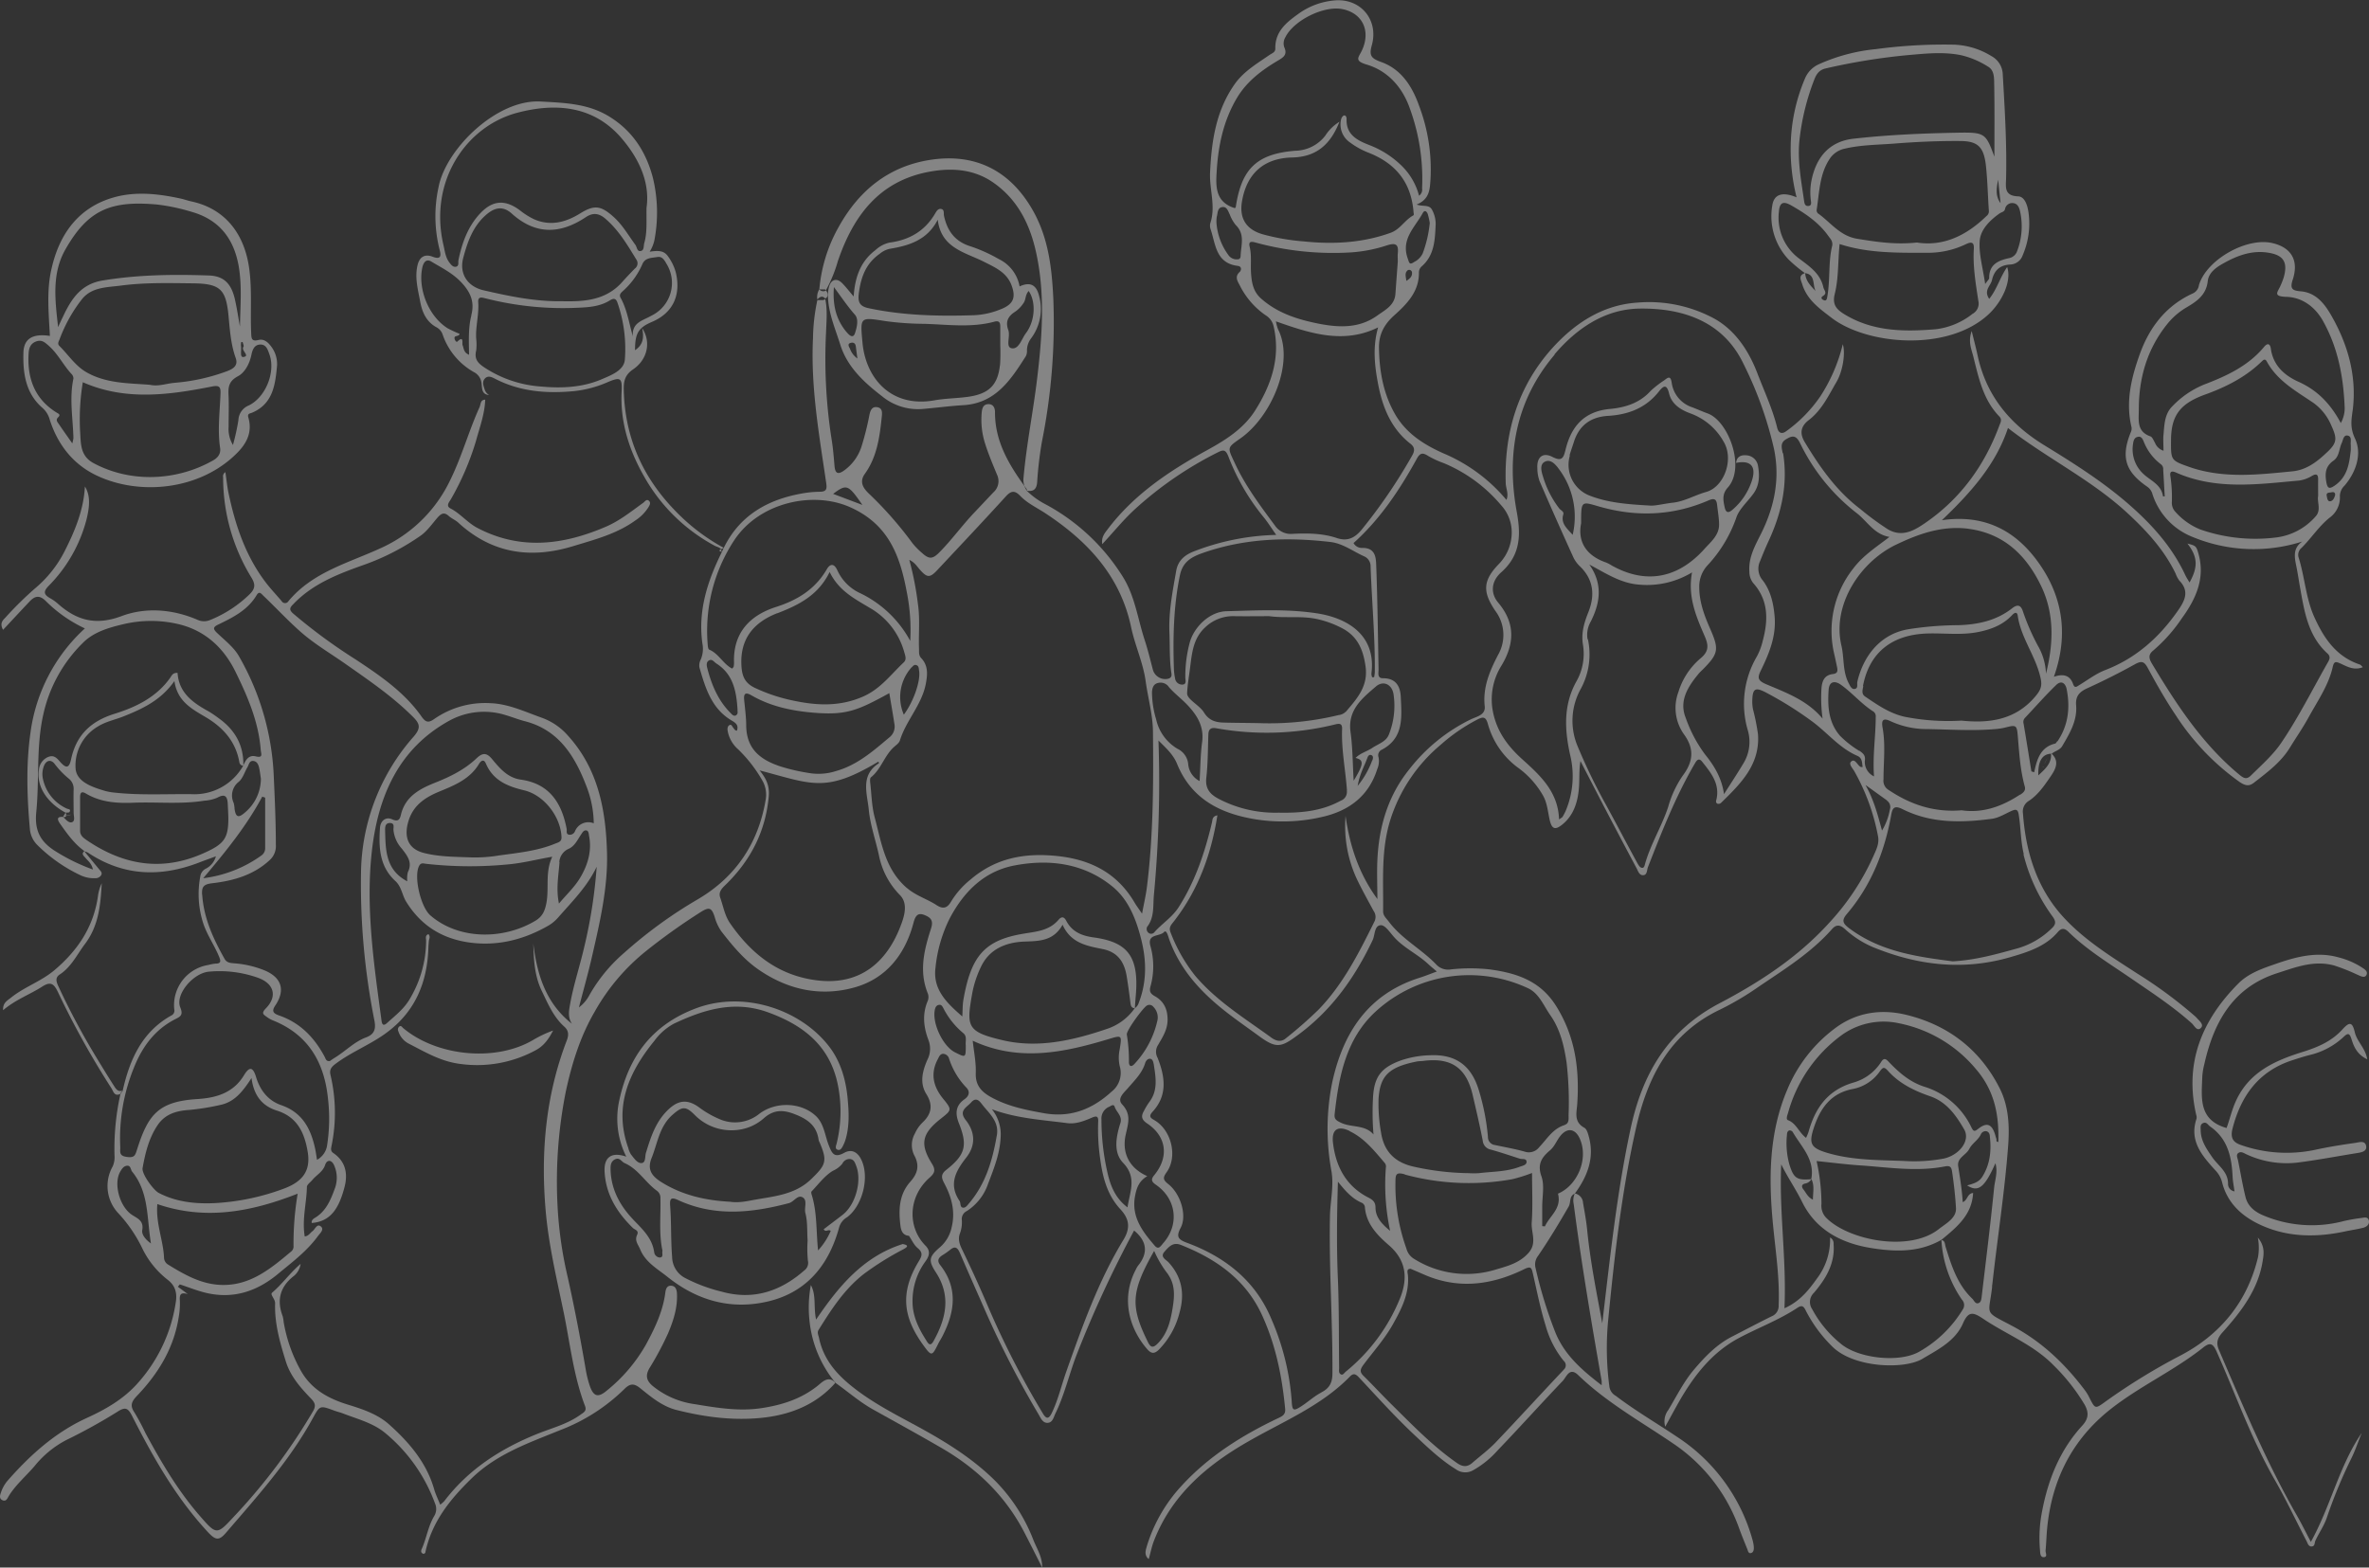 <svg xmlns="http://www.w3.org/2000/svg" viewBox="0 0 669.86 443.33"><rect x="0" y="0" width="669.86" height="443.33" fill="#333333" stroke="none"/><defs><style>.cls-1{opacity:0.4;}.cls-2{fill:#fff;}</style></defs><g id="Layer_2" data-name="Layer 2"><g id="txto"><g class="cls-1"><path class="cls-2" d="M495.6,435.7a51,51,0,0,0-21.31-29.29c-5.79-3.9-11.84-7.41-17.41-11.65a3.56,3.56,0,0,1-1.78-2.42,82,82,0,0,1-.35-19.17c1.77-18.13,3.81-36.21,7.82-54,3.28-14.58,9.5-26.85,23.78-33.64A81.29,81.29,0,0,0,497,279.25c7.35-5,15-9.67,21-16.47,1.17-1.33,2.22-1.32,3.63-.07a27.93,27.93,0,0,0,7.92,5.13c12.63,5.18,25.49,6.73,38.8,2.88,5-1.45,10-3,13.51-7.12,1.12-1.3,2-1.07,3.08,0,5.32,5.18,11.68,9,17.74,13.17,5.83,4,11.77,7.89,17.07,12.63.74.66,1.49,2.48,2.64,1.24.84-.92-.58-2-1.31-2.84a7.08,7.08,0,0,0-.63-.59,127.09,127.09,0,0,0-16.17-11.92c-7.71-5-15.65-9.9-21.67-16.86-6.89-8-9.84-17.85-10.59-28.35a3.5,3.5,0,0,1,1.7-3.61c2.59-1.71,4.37-4.34,6.07-6.82,1.23-1.8,2.77-4.23.34-6.48.94-.8,2.3-1,3-2.19,2.09-3.57,4.27-7.15,3.92-11.5-.21-2.52.85-3.78,3.08-4.8,4.61-2.1,9.15-4.38,13.58-6.84,2-1.1,2.66-.66,3.65,1.17,2.42,4.47,4.94,8.91,7.76,13.12a69.21,69.21,0,0,0,18.12,19c1.49,1,2.61,1.38,4.06.25,3.78-2.95,7.66-5.79,10.23-10,1.74-2.84,3.66-5.6,5.26-8.53,2.52-4.6,5.62-9,6.8-14.17.4-1.78.92-1.59,2.26-1,1.88.87,3.83,2,6.27,1-.42-.38-.59-.66-.84-.74-6.66-2.22-10.17-7.41-12.89-13.44-2.43-5.4-2.68-11.35-4.46-16.92a2.55,2.55,0,0,1,.83-2.61c2.79-2.75,4.91-6.13,8-8.59a7,7,0,0,0,2.87-6,4.11,4.11,0,0,1,1.28-3c3.36-3.9,5-9.08,3-13.35-1.52-3.24-1-5.44-.61-8.39,1.09-9.43-1.43-18.25-6.08-26.38-1.87-3.26-4.31-6.5-8.62-6.87-2.35-.19-3.18-.64-2.31-3.28,1.81-5.46-.41-9.14-5.78-10.37-7.33-1.69-18.62,4.74-20.73,11.88A3,3,0,0,1,620,83c-7.59,3.48-12.27,9.62-15,17.28-2.37,6.63-4,13.4-2.3,20.51a2.37,2.37,0,0,1-.16,1.36c-2.87,7-1.68,11.16,4.56,15.46a3.75,3.75,0,0,1,1.55,2.2,19.38,19.38,0,0,0,11.49,12.11A45.09,45.09,0,0,0,651,153.15c-2.61,1.79-2.26,4.23-1.74,6.74.43,2.07.73,4.15,1.1,6.23,1.22,6.8,2.24,13.7,7.76,18.7,1,.9.53,1.77.06,2.58C653.86,195,650,202.76,645.1,210c-2.37,3.51-5.57,6.3-8.56,9.26-1.25,1.24-2,.92-3.32-.15-10.53-8.72-17.83-19.93-24.76-31.47-.9-1.5-1-2.58.42-3.69a44.83,44.83,0,0,0,8-9c4-5.5,6.76-11.39,4.73-18.46-.59-2.07-.77-2.18-3.09-2.76,2.89,3.71,3.07,6.58.59,11-.42-.72-.84-1.35-1.16-2-3.78-8.19-9.72-14.68-16.43-20.47-7.2-6.21-15.25-11.3-23.33-16.25-9.83-6-16.55-14.07-19-25.48-.44-2.09-1-4.15-1.67-6.91-1.09,3-.07,5.12.46,7.24,1.51,6,2.77,12.2,7.34,16.91.89.92.32,1.75,0,2.63-4.22,11.37-11.11,20.81-21.12,27.62-2.79,1.9-6.29,4.06-10.37,1.68a80.35,80.35,0,0,1-7.86-5.79c-6.68-5.07-11.38-11.79-15.66-18.88-1.58-2.62-1-4.58,1.11-6.2,3.74-2.85,5.63-7,7.89-10.85,1.75-3,2.57-8.09,1.76-10.62A47.67,47.67,0,0,1,514.78,112a39.47,39.47,0,0,1-9.55,9.83c-1.25,1-2.3.83-2.72-.9-1.31-5.33-3.65-10.29-5.6-15.38-2.41-6.29-6.14-12-12-15.35A38.73,38.73,0,0,0,463,85.58c-10,.65-17.91,6-24.24,13.06-9.52,10.69-13.47,23.66-13,38,.05,1.55.92,3.09.2,4.73a47,47,0,0,0-17.84-13.17c-5.45-2.43-10.47-5.59-13.61-11-3.36-5.83-4.48-12.16-4.59-18.78-.06-3.83,1.45-6.66,4.3-9.22,3.55-3.19,7-6.65,7-12a2.31,2.31,0,0,1,.73-1.82c3.67-3.16,3.79-7.53,4-11.84a8.32,8.32,0,0,0-1-4.16c-.81-1.61-2.5-.88-4.38-1.53,3.71-1.52,3.72-4.36,3.92-7.14a50.75,50.75,0,0,0-3.24-20.83c-1.93-5.44-5-10.32-10.75-12.36-2.74-1-3.43-1.76-2.62-4.66,2.09-7.4-3.39-13.62-10.91-12.7a20.26,20.26,0,0,0-9.36,3.42c-3.52,2.5-7.12,5.1-7,10.19,0,1.06-1,1.31-1.67,1.79-3.45,2.39-7.11,4.52-9.65,8-5.45,7.58-6.72,16.29-7.13,25.29-.21,4.75,1.66,9.47.08,14.23a2.94,2.94,0,0,0,.06,1.71c1.45,4.29,1.45,9.65,7.72,10.41,1.1.13,1.06,1.21.48,1.74-1.39,1.28-.63,2.52,0,3.65a22.33,22.33,0,0,0,7.43,8.61,4.83,4.83,0,0,1,2.21,3.14c2,8.72-.64,16.47-5.21,23.71-3.27,5.17-8.31,8.35-13.57,11.24-10.65,5.84-20.66,12.49-28.13,22.35-.88,1.17-1.87,2.28-1.55,4.25,3.31-3.56,6.13-7.08,9.43-10.06A103.44,103.44,0,0,1,344.21,128c1.57-.78,2.3-1,3.09,1a62.11,62.11,0,0,0,9.88,17.11c1.25,1.5,2.28,3.19,3.69,5.17a68.49,68.49,0,0,0-23.4,4.7c-2.7,1.08-4.41,2.71-4.89,5.47-1,5.75-2.15,11.49-1.92,17.39.15,3.65,0,7.29.47,10.93.09.74.5,1.78-.74,2.16a3.62,3.62,0,0,1-4.4-2.53c-.73-2.78-1.4-5.57-2.29-8.3-2-6.07-2.77-12.55-6.27-18.08a58.11,58.11,0,0,0-21.74-20.37,21.73,21.73,0,0,1-5.29-3.8h0l0,0h0v0a4.83,4.83,0,0,1-.7-1.35c-4.51-6.26-8.39-12.77-8.35-20.92,0-1.22-.5-2.38-2-2.28-1.31.08-1.64,1.14-1.75,2.27a22.24,22.24,0,0,0,.92,8.8c.94,3,2.18,5.94,3.39,8.86a4.22,4.22,0,0,1-1,5c-1.78,1.87-3.55,3.77-5.33,5.64-3.51,3.68-6.47,7.83-10.05,11.43-1.91,1.91-2.9,1.84-4.91,0a20,20,0,0,1-2.61-2.68A105.25,105.25,0,0,0,246.11,140c-1.65-1.53-3.41-3.42-1.56-6,3.44-4.8,4.18-10.4,4.77-16,.13-1.22.27-2.52-1.17-2.82-1.6-.34-2.08.94-2.33,2.27a80.55,80.55,0,0,1-2.08,8.37,13.33,13.33,0,0,1-5,7.19c-1.76,1.29-2.58.94-2.77-1.22-.22-2.58-.42-5.17-.85-7.71a147.33,147.33,0,0,1-1.55-30c.11-3.15.44-6.34-.21-9.48a3.69,3.69,0,0,1-.56.26l-1.68,0a54.71,54.71,0,0,0-1.24,10.82c-.67,13.8,1.75,27.31,3.73,40.86.25,1.73.13,2.52-1.82,2.53a30.56,30.56,0,0,0-5.14.51c-9.75,1.76-17.6,6.26-22.08,15.53h0c-.18.38-.35.76-.53,1.15-4,8.11-6.73,16.5-5.43,25.74a7.77,7.77,0,0,1-.45,4.49,3.66,3.66,0,0,0-.4,2.23c1.68,5.83,3.43,11.69,9.12,15.05,1.25.73,2,1.35,1.5,2.86-.59,0-.77-.49-1.07-.84s-.45-1-1-.74-.65.91-.58,1.48a9,9,0,0,0,3,5.4,39.58,39.58,0,0,1,6.84,8.83,8,8,0,0,1,.91,5.53c-2.08,12.26-8.48,21.73-19.1,28a127.94,127.94,0,0,0-20.85,15.15,45.14,45.14,0,0,0-9.83,11.91,10.29,10.29,0,0,1-3,3.55c1.25-4.84,2.62-9.65,3.73-14.52,2.2-9.59,4.46-19.25,4.21-29.13-.31-12.1-2.47-23.78-11.07-33.23a17.84,17.84,0,0,0-7.27-5c-4.77-1.68-9.41-3.94-14.53-4.15a25.24,25.24,0,0,0-16,4.48c-1.65,1.16-2.42.94-3.58-.71-4.83-6.87-11.64-11.51-18.52-16.07a154.4,154.4,0,0,1-17.78-13.06c-1.19-1.06-1-1.62.09-2.7,5.51-5.75,12.68-8.5,19.91-11.06a67.28,67.28,0,0,0,16-8.22c1.92-1.33,3.32-3.42,4.89-5.22,1-1.09,1.82-1.54,3.09-.4.84.76,2,1.19,2.82,2,9.47,8.62,20.32,10.21,32.3,6.57,6.14-1.87,12.37-3.46,17.69-7.31a12.21,12.21,0,0,0,3.61-3.62c.31-.53.83-1.27.27-1.85-.69-.73-1.2.14-1.67.49-3.42,2.46-6.7,5.12-10.62,6.79-12,5.16-24.11,6.69-36.25.34-2.81-1.46-4.81-4.06-7.66-5.54-1.42-.74-.22-1.92.21-2.72a77.54,77.54,0,0,0,7-16.29c1.05-3.87,2.49-7.65,2.63-11.73-1.41,0-1.24,1.29-1.59,2.07-3.11,6.88-5.08,14.22-8.47,21A39.79,39.79,0,0,1,107.7,155c-9.15,4.22-19.28,6.76-26.13,15a1.11,1.11,0,0,1-1.93,0c-1.54-1.83-3.21-3.56-4.64-5.47-5.6-7.43-8.46-16-10.36-25-.42-1.95-.6-3.95-.91-6a1.37,1.37,0,0,0-.64,1.46,54,54,0,0,0,8,28.35c1.18,1.95,1.08,3.12-.44,4.65a34.42,34.42,0,0,1-11.23,7.35,4.38,4.38,0,0,1-3.61-.07c-7-3-14.64-3.6-21.52-1-7.17,2.66-12.5,1.22-17.76-3.39a12.69,12.69,0,0,0-2.32-1.68c-1.76-1-2.06-1.82-.52-3.44A41.45,41.45,0,0,0,24.44,147c1-4,1.1-6.95-.43-9.42-.37,6.73-2.86,12.63-5.75,18.33a33.33,33.33,0,0,1-8.35,10.49,99.24,99.24,0,0,0-8.39,8.27c-.65.69-1.72,1.56-.65,3.45,2.63-2.81,5-5.37,7.43-7.94,1.53-1.65,2.86-2,4.7-.15a38.65,38.65,0,0,0,11,7.69A48.62,48.62,0,0,0,8.63,207.12c-1.29,9-1,18.13-.19,27.2a7.19,7.19,0,0,0,2.08,4.62,43.83,43.83,0,0,0,11.9,8.43,9,9,0,0,0,4.44,1,1.91,1.91,0,0,0,1.73-.83c.44-.76-.19-1.25-.6-1.75l-4.12-5a3.51,3.51,0,0,1,1,.35c10,6.66,20.5,7,31.44,2.79,1.47-.58,3-1.1,4.74-1.76a5.56,5.56,0,0,1-2.85,3.5,2.87,2.87,0,0,0-1.57,2.21,26.82,26.82,0,0,0,.95,13.58c1.13,3.2,3.07,5.95,4.35,9.06.53,1.28.61,2-1,2a12.44,12.44,0,0,0-2,.38,11.52,11.52,0,0,0-9.66,12.53,1.52,1.52,0,0,1-.88,1.79c-8.3,4.67-11.73,12.49-13.7,21.25a.94.94,0,0,1-.3.43l-.34.51h0a71.23,71.23,0,0,0-1.67,17.41,6.4,6.4,0,0,1-.52,3.06,11.24,11.24,0,0,0,1.71,13.36,39.89,39.89,0,0,1,6.62,9.72,25,25,0,0,0,7.09,8.87c2.35,1.75,2.84,3.88,2.42,6.48a44,44,0,0,1-11.08,23.22c-4,4.38-9,7.17-14.22,9.55-8.92,4.12-15.9,10.45-22.26,17.68A9.92,9.92,0,0,0,.3,422c-.27.75-.66,1.8.39,2.27s1.36-.47,1.75-1.11c2-3.29,5-5.76,7.47-8.7a28.27,28.27,0,0,1,8.87-7.22,158.36,158.36,0,0,0,14.55-8.06c2.17-1.4,2.93-.87,4,1.23,6,11.81,12.5,23.29,21.62,33.06,2,2.1,3,2.29,4.92.05,8.86-10.31,18-20.41,24.59-32.45,2-3.65,2-3.62,6.06-2.13.81.3,1.66.49,2.46.8,4,1.55,8.31,2.64,11.69,5.33A46.41,46.41,0,0,1,123,425.18a3.82,3.82,0,0,1-.23,3.58c-1.64,2.76-2.12,5.95-3.33,8.87-.24.57-.81,1.45.36,1.85.18-.14.43-.23.46-.37,1.79-8.65,7-15.09,13.16-21.07,7.14-6.91,16.19-10,25.07-13.62a52.59,52.59,0,0,0,18-11.53c1.65-1.67,2.76-1.72,4.55-.28,3.12,2.51,6.25,5.15,10.28,6.16,8.33,2.09,16.8,3.16,25.34,2.06,7.55-1,14.35-3.85,19.54-9.74h0c-.08-.09-.14-.2-.22-.3-1.91-1.69-3.52.11-4.71,1.07-4.67,3.76-10.14,5.5-15.85,6.36-6.4,1-12.78-.08-19.12-1.13A23.9,23.9,0,0,1,184.6,392c-1.79-1.49-2.17-2.92-1-5a86.92,86.92,0,0,0,5.29-9.89c1.54-3.63,2.75-7.37,2.52-11.4-.06-1-.41-2-1.58-2.09s-1.55.8-1.69,1.86c-.67,5.34-2.95,10.09-5.47,14.75a45.52,45.52,0,0,1-11.12,13.07c-2.48,2.09-3.77,1.62-4.8-1.43a29.79,29.79,0,0,1-1.11-4.47c-1.5-8.79-3.18-17.54-5.12-26.25a112.92,112.92,0,0,1-2.9-20.77A129.67,129.67,0,0,1,160,308.65c1.71-7.91,4.1-15.61,8.21-22.63a59,59,0,0,1,14.65-17.2,173.85,173.85,0,0,1,15.47-11c2.25-1.37,2.91-1.06,3.74,1.45a13.25,13.25,0,0,0,1.92,4.16c3.18,4.08,6.44,8.06,10.82,11,8.29,5.61,17.47,7.47,26.9,4.8,8.9-2.53,14.25-9.33,16.6-18.28.65-2.45,1.54-3,3.8-1.85,1.72.86,1.59,2.14,1.1,3.65-1.94,6-3.4,12-.85,18.24a3,3,0,0,1-.11,2.26c-1.52,3.7-1.07,7.35.3,10.94a6.83,6.83,0,0,1-.33,5.54c-1.39,3.16-2.24,6.57-.29,9.68s1.49,5.66-1.11,8.08a10,10,0,0,0-2.11,3.06,6.58,6.58,0,0,0-.23,6.12c1.62,2.93,1,5.22-1.09,7.55-3.22,3.62-3.34,8-2.77,12.5.17,1.32.65,2.67,2.4,2.78.8,1.17,1.4,2.6,2.46,3.47,1.64,1.35,1.16,2.35.25,3.84-5.5,9.1-4.14,16.08,1.42,23.73,2.27,3.13,2.41,3,4.14-.5.42-.86,1-1.67,1.38-2.52,3.36-6.71,4.17-13.33-.77-19.69-1-1.27-.59-2.06.54-2.82a20.66,20.66,0,0,0,2.13-1.47c1.48-1.3,2.2-.7,2.88.87,2.45,5.72,5,11.41,7.5,17.11a274.22,274.22,0,0,0,14.79,28.6c.57,1,1.11,2.27,2.38,2.28,1.53,0,1.78-1.56,2.3-2.63,2.53-5.18,3.82-10.81,5.84-16.19a317.41,317.41,0,0,1,16.42-35.57c3.64,3,4.07,6.35,1.07,10a6.15,6.15,0,0,0-.57,1c-4.51,8.57-1.53,17.21,3.28,22.63,1.09,1.23,2,1.29,3.28,0a22.88,22.88,0,0,0,5.79-10.43c1.48-5.24.73-10-3.09-14.19-.74-.8-2.49-1.52-1.19-3s2.46-2.81,4.66-1.94c9.92,3.93,18.26,9.73,22.89,19.74,3.9,8.44,5.72,17.41,6.59,26.62.14,1.51-.65,2-1.77,2.53-10.29,4.87-19.87,10.85-27.59,19.31a43.78,43.78,0,0,0-9.77,17.07c-.35,1.2-.76,2.49.56,3.59.52-1.86.84-3.56,1.46-5.15,5-12.93,14.9-21.36,26.46-28,9.92-5.74,20.72-10.05,28.93-18.45.95-1,1.59-.86,2.55.17,5.17,5.52,10.23,11.16,15.74,16.33,3.68,3.46,7.34,7,11.73,9.7a4.48,4.48,0,0,0,4.84.27,26.69,26.69,0,0,0,6.9-5.58c6.22-6.48,12.23-13.18,18.44-19.68,1.07-1.12,1.91-4.05,4.39-1.65,8,7.73,17.68,13.1,26.77,19.29a48.62,48.62,0,0,1,18.82,24.28c.69,1.89,1.46,3.75,2.21,5.61.2.51.28,1.27,1,1.15s.89-.92.85-1.59A8.82,8.82,0,0,0,495.6,435.7ZM658.8,141.77c-.69,0-.77-.93-.89-1.53-.21-1,.68-.88,1.27-1s1.13-.11,1.11.76C660.07,140.79,659.7,141.72,658.8,141.77Zm5-18.59c1.33.25.77,1.71.91,2.68,0,.28,0,.57,0,1.49-.41,3.38-.77,7.41-4.58,10-1.4.94-2,.94-2.34-1.05-.41-2.47-.24-4.42,2-6,1.72-1.18,1.57-3.38,2.39-5.07C662.53,124.45,662.64,123,663.77,123.18ZM648.18,133.3c-9.33.91-18.65,2-27.86-.82-.36-.11-.73-.23-1.09-.36-5.39-1.9-5.39-1.9-5.35-7.48,0-7,2.44-10.42,9.49-13,5.92-2.13,11.42-4.87,16-9.26.5-.48,1.06-1.12,1.58-.17,3,5.54,8.33,8.41,13.28,11.79a15,15,0,0,1,4.93,6.24c1.74,3.79,1.75,5-1.34,7.83C655.11,130.63,652.14,132.92,648.18,133.3Zm-36.57,7.07c-.49-3.53-3.85-4.53-5.89-6.68a9.45,9.45,0,0,1-2.58-8.14c.12-.89.32-1.78,1.32-2s1.36.52,1.67,1.26a14.81,14.81,0,0,0,4.93,6.52,1.72,1.72,0,0,1,.61,1.51c.15,2.46.28,4.92.43,7.55A3.83,3.83,0,0,1,611.61,140.37Zm.14-17.42c-.13,1.4,0,2.83,0,4.52a3.82,3.82,0,0,1-2.4-2.23c-.39-.65-.72-1.62-1.3-1.83-3.93-1.38-3.28-4.55-3.28-7.6,0-8.89,2.34-17,7.91-24a20,20,0,0,1,5.59-4.88c2.91-1.71,5.57-3.51,6-7.44.26-2.38,2.36-3.87,4.4-5,4-2.26,8.19-3.8,12.84-3,4.26.69,5.42,2.77,4.24,6.95a21.08,21.08,0,0,1-.93,2.39c-.7,1.69-2.31,3,1.65,3.12,4.26.11,8,2.6,10.35,6.77,4.29,7.63,5.81,15.88,6.16,24.47a8.64,8.64,0,0,1-1.09,4.45C659,114.24,655.32,110.41,650,108c-4-1.78-7.24-4.61-7.9-9.42-.21-1.47-1-1.58-1.88-.51-4.5,5.44-10.66,8.27-17,10.69a26,26,0,0,0-8.94,6.11C612.05,117.05,612,120.1,611.75,123ZM643.62,152a47.31,47.31,0,0,1-21.49-2.27,18.83,18.83,0,0,1-7.14-5.12,3.68,3.68,0,0,1-.87-2.66,41,41,0,0,0-.4-7.17c-.29-1.45.33-1.69,1.57-1.14,11.31,5,23.06,3.32,34.77,2.27a9.6,9.6,0,0,0,3.75-1.37c1.3-.72,1.7-.21,1.67,1.11s0,2.87,0,4.6c-.35,1.74.94,4-.71,5.79A17.65,17.65,0,0,1,643.62,152ZM26.27,245.91a54.37,54.37,0,0,1-10.31-5c-4.28-2.6-6.25-5.68-5.71-11.17.92-9.19-.08-18.53,2-27.7a40.58,40.58,0,0,1,11.27-20.31c3-3,7.23-4.23,11.36-5.2a33.78,33.78,0,0,1,15.65,0c7.43,1.78,12.68,6.63,16,13.34,3.44,7,6.58,14.2,7.19,22.18.08,1.11.8,2.4-1.42,1.86-2-.49-2.82,1.05-3.5,2.56a.56.56,0,0,1,0,.13l0,0,0,0h-.06a15.85,15.85,0,0,1-14.6,8c-7.28-.08-14.57.35-21.84-.45a15.82,15.82,0,0,1-2.81-.53c-3.54-1.08-7.84-2.52-8.12-6.31a12.77,12.77,0,0,1,6.33-11.86c2.23-1.39,4.81-1.89,7.21-2.84,5.35-2.14,10.55-4.51,14.41-10,.78,5.61,4.75,7.8,8.68,10.11,5,2.92,8.65,6.92,9.68,12.84a1.18,1.18,0,0,0,1,1l.07,0,0,0h0l.06,0,0,0a.2.2,0,0,0,0-.08c.12-5.66-2.31-10-6.88-13.29a31.6,31.6,0,0,0-3.09-2.09c-4.42-2.41-8.28-5.27-8.63-10.79-1.26-.12-1.65.68-2,1.25-3.9,5.59-9.73,8.41-15.86,10.32C25.56,204,21.54,208,20.1,214.72c-.52,2.42-1.31,2.72-3,.85-.87-1-1.74-2.15-3.38-1.53A4.27,4.27,0,0,0,11,217.75c-.7,4.57,2.18,9.19,7.55,12.09.37-.05.95,0,1.09-.18.56-.88-.36-.78-.78-1a11.89,11.89,0,0,1-6.73-8.43,6.22,6.22,0,0,1,.22-3.4c.62-1.84,2.06-2.22,3.17-.7a23.55,23.55,0,0,0,4,4.13,3.62,3.62,0,0,1,1.3,3c-.07,2.21,0,4.42,0,6.63,0,.91.5,2.24-.42,2.62s-1.8-.78-2.56-1.47c-2-.16-1.54.93-.88,1.88,2,2.84,4,5.68,6.85,7.73l.05,0,0,.06v0c-.89.7-.31,1.24.23,1.82C24.81,243.43,25.91,244.13,26.27,245.91Zm47.5-25.68a12.57,12.57,0,0,1-4.57,9.61c-1.8,1.58-2.54,1.23-2.87-1.06a8.5,8.5,0,0,0-.25-1.7,4.89,4.89,0,0,1,1.46-6c1.15-1,1.63-2.76,2.45-4.15.41-.7.51-1.84,1.63-1.72s1.48,1.12,1.68,2.06C73.53,218.37,73.66,219.5,73.77,220.23ZM57.4,241.37c-11.75,5.19-22.57,3.25-32.86-3.75-.94-.64-1.9-1.33-1.89-2.69,0-3.15,0-6.31,0-9.47,0-1.39.48-1.75,1.71-1,4.14,2.43,8.68,2.75,13.34,2.56,6.69-.27,13.42.49,20.1-.58a11.21,11.21,0,0,0,3.61-.83c2.49-1.38,2.93-.07,3,2,.07,1.34.13,2.68.15,3.31C64.67,237.23,63.35,238.73,57.4,241.37ZM74.15,225.3l.83.28c0,4.76,0,9.51,0,14.27A2.5,2.5,0,0,1,73.83,242a35.61,35.61,0,0,1-16.37,6.37C63.84,240.82,69.73,233.59,74.15,225.3Zm-17,27.77c-.15-2.2.35-3,2.87-3.28,5.92-.69,11.66-2.28,16.23-6.54A5.28,5.28,0,0,0,78,238.94c0-6.71-.32-13.41-.62-20.11a74.16,74.16,0,0,0-9.77-33.17c-1.45-2.59-4.05-4.56-6.26-6.69-1.23-1.18-1.06-1.67.42-2.37,4.16-2,8.29-4.08,10.78-8.26.76-1.27,1.27-.49,1.92.14,3.46,3.3,6.71,6.8,10.3,10,4,3.58,8.65,6.28,13,9.34,6.66,4.68,13.37,9.24,19.14,15.05,1.94,1.94,2,3.17.1,5.4a59.17,59.17,0,0,0-14.92,37.89,197,197,0,0,0,3.79,42.51c.42,2.25.08,3.81-2.38,4.72-3.36,1.25-5.86,3.95-8.89,5.78-.49.3-.95.64-1.33.9-1.08.16-1.19-.66-1.48-1.2-2.89-5.43-6.92-9.62-12.85-11.67-1.76-.62-2.22-1.25-1-3,2.8-4.28,1.6-7.79-3.15-9.77a28.45,28.45,0,0,0-8.63-2c-1.08-.09-2.06-.16-2.68-1.28C60.29,265.46,57.62,259.67,57.18,253.07ZM37.79,302.15c2.36-6,5.9-10.92,11.77-13.92,1.36-.7,2.35-1.08,1.42-3.32-1.51-3.63,3.62-9.71,8.07-10.11a32.41,32.41,0,0,1,13.85,1.71c4.54,1.6,5.64,5.21,2.29,8.65-1.41,1.45-.68,1.75.24,2.43a7.53,7.53,0,0,0,1.76,1c10,4,14.54,11.91,15.56,22.2a49,49,0,0,1-.27,13.19A5.52,5.52,0,0,1,89.64,328c-.21-1.21-.34-2.33-.59-3.42-1.24-5.48-3.59-9.94-9.45-12-3.68-1.25-6-4.07-7.2-8-.87-2.89-1.89-3-3.41-.49-3.06,5.09-8,6.41-13.23,6.74-11,.69-13.89,4.41-17,14.24-.53,1.67-.7,2.42-2.89,2.12-2.37-.31-1.8-1.52-1.87-2.91A52.82,52.82,0,0,1,37.79,302.15Zm2.44,45.72c.44-2.6-1.23-3.22-2.84-4.25-3.57-2.3-5.33-8.84-3.42-12.21.43-.76.92-1.55,1.81-1.71,1.23-.23,1.11,1.07,1.6,1.67,4.77,5.86,4.11,13.07,5.3,20.29C41.05,350.5,40,349.08,40.23,347.87Zm.09-17.54c.76-4.24,1.77-8.42,4.22-12.09,2.13-3.18,5.34-4.1,8.9-4.33a68,68,0,0,0,8.76-1.4c4-.8,6.34-3.64,8.92-7.63.68,5.29,3.31,8,7.2,9.22,5.82,1.84,7.79,6.34,8.69,11.68.83,5-1.1,8.29-6.72,10.37a65.78,65.78,0,0,1-19.51,4.1c-5.39.26-10.89-.27-15.89-2.88C43.38,336.59,40,331.94,40.32,330.33Zm7.13,27.26a2.34,2.34,0,0,1-1.07-1.95c-.23-4.95-2.37-9.65-1.89-15.11,13.57,4.65,26.53,2.22,39.68-2.95A85.28,85.28,0,0,0,83,352.64a1.81,1.81,0,0,1-.6,1.24c-5.81,4.87-11.65,9.79-19.87,9.51C56.85,363.2,52.11,360.46,47.45,357.59Zm105.72-77.38c1.75,3.61,3.3,7.36,6.38,10.13,1.21,1.08,1.34,2.26.73,3.87-5.95,15.49-7.41,31.53-6,48,.84,9.88,3.15,19.45,5.14,29.1,1.81,8.82,2.76,17.83,6,26.31.54,1.44-.35,1.8-1.23,2.44-3.72,2.71-8.17,3.8-12.33,5.48-10.35,4.19-19.38,10-26.24,19a9.1,9.1,0,0,1-1.15,1c-.62-1.58-1.29-2.92-1.7-4.34-2.18-7.61-7.14-13.36-12.82-18.42-3.12-2.77-7.27-4.22-11.3-5.45C93,395.62,88.06,393,85.05,387.61a42.75,42.75,0,0,1-4.84-13.71,9.32,9.32,0,0,0-.29-1.69c-1.68-4.47-.78-8.17,3-11.22A5.34,5.34,0,0,0,85,357.44c-2.93,2.48-5.14,5.65-8.06,8.14-.66.56.9,1.75.85,3.05-.18,5.62,1.35,11,3,16.3,1.3,4.28,4.18,7.52,7.15,10.6,1.27,1.32,1.4,2.15.54,3.64A165.73,165.73,0,0,1,66.06,429c-4.78,5.15-4.83,5.15-9.68-.44-6.13-7.07-10.82-15.09-15.25-23.28A62.34,62.34,0,0,0,38,399.43c-1.33-1.94-.76-3.11.72-4.66,6-6.27,10.43-13.46,11.8-22.21a21.46,21.46,0,0,0,.33-4.86c-.12-1.82.47-2.24,2.25-1.72l-2.8-2.07.54-.67c2.52.82,5,1.84,7.57,2.43,7.66,1.76,14.33-.5,20.23-5.42,4-3.32,8.15-6.41,11.24-10.65.58-.79,1.84-1.85.9-2.7-1.14-1-1.65.71-2.4,1.27s-1.07,1.34-2.21,1.52c-.81-4.79.51-9.38.61-14,0-.67,1-1.33,1.55-2,1.19-1.44,3-2.3,3.63-4.3.52-1.52,1.81-1.38,2.47.08a8.62,8.62,0,0,1,.22,6.72c-1.12,3.06-2.34,6.08-5.23,8-.55.37-1.42.7-1.28,1.68,5.53-.4,7.78-4.44,9.27-10.12,1-3.76.36-7.26-3.16-9.66-.83-.56-.65-1.26-.51-2a46.43,46.43,0,0,0-.27-20c-.38-1.55.17-2.3,1.44-3.25,4.62-3.47,10.09-5.5,14.69-9,7.86-5.91,11.19-14.06,11.53-23.65,0-.67.08-1.34.13-2s.54-1.28-.11-2c-1,.33-.67,1.2-.66,1.82a32.36,32.36,0,0,1-4.42,16.16c-1.64,3-4.19,4.94-6.59,7.11-.92.84-1.42.72-1.6-.64-2.13-15.86-4.51-31.81-2.75-47.76,1.71-15.42,7.45-29.21,22.14-37.18a20.38,20.38,0,0,1,15.86-1.41c1.74.51,3.44,1.2,5.19,1.65,9.66,2.45,14.21,9.86,17.46,18.32a29.71,29.71,0,0,1,2.11,10.58,4.06,4.06,0,0,0-5.3,2.23,1.58,1.58,0,0,1-1.64,1c-1-.16-.61-1.05-.72-1.64-1.4-7.42-4.92-12.82-13-13.95-3.75-.53-6-3.29-8.18-5.91-1.47-1.73-2.64-1.69-4.27-.14-3.36,3.21-7.48,5.23-11.78,6.94s-8.39,3.87-9.62,9c-.32,1.33-.72,2.14-2.53,1.33s-3.27.51-3.4,2.36c-.4,5.53-.17,11,4.35,15.11,1.72,1.57,1.9,3.9,3,5.76,4.39,7.14,10.76,10.88,19,11.75,7.6.79,14.59-1.11,21.14-4.83a11.37,11.37,0,0,0,2.87-2.35c3.9-4.48,8.19-8.67,10.91-14.37a140.66,140.66,0,0,1-3.48,22.52c-1.23,5.4-3,10.64-4,16.11-.36,2-.76,3.88.47,5.76-7.34-5.75-9.83-13.82-10.91-22.64C150.91,271.51,151.16,276,153.17,280.21Zm-12-38.29a41.31,41.31,0,0,1-8,.56c-4.47-.18-9-.14-13.37-1.27-4.2-1.09-5.53-4.19-4.49-8.32,1.24-4.95,4.62-7.26,9-9.07,4.2-1.72,8.56-3.49,11.1-7.73.61-1,1.42-1.52,2-.1,2.06,4.79,6.18,6.42,10.82,7.53,5.61,1.35,10.29,7.41,10.54,13.19.06,1.36-.85,1.49-1.74,1.86C152,240.65,146.58,241.18,141.2,241.92Zm15,.36c-2.07,4.32-.88,8.75-1.65,13-.44,2.39-1.17,4-3.29,5.21-9.23,5.42-21.7,5.2-29.55-1.62-2.72-2.36-4.76-11-3.16-14,.54-1,1.26-.65,2-.57a111.47,111.47,0,0,0,23.74.1C148.21,244,152,243,156.23,242.28Zm-41.07,6.93c-6.18-3.28-6.06-9-6.21-14.64,0-.85.17-1.83,1.36-1.81,1.36,0,1,1.09,1,1.91a9.19,9.19,0,0,0,2.4,5.37c1.54,2,3.05,3.86,1.68,6.61A7.31,7.31,0,0,0,115.16,249.21Zm43.05-5.39a4.4,4.4,0,0,1,2.68-3.78c1.73-.8,2.47-2.56,3.46-4,.38-.57.73-1.28,1.46-1.19s.71,1,.83,1.63c.81,4.26-.42,8.22-2.53,11.75-1.59,2.68-4,4.89-6,7.31C157.18,251.36,157.94,247.6,158.21,243.82Zm414-2.23a50.4,50.4,0,0,0,8.21,17.58c1.09,1.5,1,2.31-.4,3.56a22.68,22.68,0,0,1-9.33,5.43c-5.91,1.63-11.8,3.34-18.47,3.72-10-1.3-20.44-2.71-29.28-9.36-1.69-1.27-2.27-2.15-.69-4,6.89-8.07,10.68-17.59,12.55-27.93.38-2.14.87-2.91,3.29-1.72,8,4,16.6,3.85,25.23,2.69,2-.28,3.74-1.44,5.57-2.24,1.22-.53,1.77-.44,2,1.16C571.42,234.17,571.35,237.92,572.25,241.59Zm-46.48-29.27a28.38,28.38,0,0,1-5.39-4.24c-3.26-3.76-3.54-8.32-3.21-13,.16-2.44,1.78-2.61,3.42-1.45,3.26,2.3,5.84,5.48,9.26,7.62a1.65,1.65,0,0,1,.63,1.52c0,5.49-.91,10.93-.48,16.8a4.52,4.52,0,0,1-2.6-4.36C527.55,213.61,526.81,213.06,525.77,212.32Zm1.1-18.27c1.78-9.46,8.14-14.59,18.28-14.89,4.78-.14,9.58.53,14.32-.42,3.6-.72,7-2,9.57-4.77.63-.69,1.42-1.08,1.6.17.92,6.45,5.29,11.63,6.53,18,.41,2.09-.25,3.26-1.53,4.79-5.82,6.94-13.52,7.62-20.91,6.87a63.68,63.68,0,0,1-15.91-1.06c-4.36-.92-7.85-3.4-11.41-5.8C526.28,196.17,526.68,195.07,526.87,194.05Zm6.75,32.35a2.2,2.2,0,0,1,.86,2.54,17.57,17.57,0,0,1-2.22,5.95c-1.24-4.52-2.25-8.57-4.67-12.88C530,223.79,531.8,225.12,533.62,226.4Zm37.61-1.64c-5.12,3.37-10.6,5.27-16.46,4.4-7.83.65-14.48-1.63-20.62-5.74a3,3,0,0,1-1.47-3c0-4.87.62-9.76-.26-14.62-.37-2.05.06-2.92,2.36-1.79a24.29,24.29,0,0,0,10.3,2.18c6.41.11,12.82.56,19.23,0a17.73,17.73,0,0,0,2.53-.37c3.39-.86,3.55-.89,3.83,2.55.39,4.66.67,9.31,1.9,13.85C572.91,223.53,572.19,224.13,571.23,224.76Zm8.87-11.6h-.05c.2,2.83-1.76,4.39-3.59,6.13-.12-4,1.06-6,3.59-6.13a.16.16,0,0,1,0-.07Zm1.68-3.51c-.16.23-.33.59-.55.64-4.17,1-5.18,4.45-5.94,8.12l-.79-.26c-.73-4.5-1.44-9-2.21-13.51a1.66,1.66,0,0,1,.36-1.58c2.94-3.12,5.77-6.35,8.85-9.33,1.56-1.51,2.73-.36,3,1.33C585.39,200.23,584.81,205.18,581.78,209.65Zm-14-88.68c11,8.58,23.74,14.72,34,24.25,5.34,4.94,10.28,10.32,13.5,17a7.49,7.49,0,0,0,1.07,2c3,3.09,1.41,5.86-.52,8.62-5.23,7.45-11.73,13.28-20.37,16.63-2.64,1-5,2.81-7.45,4.3-.72.45-1.27.93-1.71-.29-1-2.88-3.24-2.83-5.44-2.08,3.88-10.91,2.88-21.38-3.47-31S562,145.25,549.09,147.12C557.41,139.15,564.35,131.36,567.79,121Zm-11.17,28.57c10,1.29,16.35,7.37,20.55,16,3.92,8,3.6,16.45,1.47,25a17,17,0,0,0-2.29-7.91,63.66,63.66,0,0,1-4.24-9.73c-.56-1.77-1.5-2.07-3-.91-4.49,3.55-9.8,4.66-15.32,4.82a92.65,92.65,0,0,0-14.29,1.18c-8.56,1.56-12.81,8.63-14.21,14.84-.15.7.29,1.8-.68,2s-1.35-.86-1.76-1.62c-1.76-3.34-1.23-7.12-2.06-10.64-2.71-11.56,5.36-23.76,15.58-28.59C542.75,150.87,549.33,148.61,556.62,149.54Zm-52.43-21.38c-.2-1.24-.85-2.82.85-3.87s2.87-1.43,4.07,1.06A55.45,55.45,0,0,0,525,145.11c3,2.32,4.92,6,9.26,6.74-3.8,2.93-7.52,5.29-10.29,9a28.43,28.43,0,0,0-5.26,24.37c.25,1.12.48,2.24.72,3.36s.24,1.88-1.18,2.05c-2.58.3-3.11,2.24-3.23,4.37a43.92,43.92,0,0,0,.33,8.23C511,198,505,195.89,499.23,193.43c-2.25-1-2.3-1.82-1.35-3.77,2.36-4.83,4.41-9.76,3.91-15.37-.32-3.7-1.13-7.24-3.38-10.19a5,5,0,0,1-.76-5.34c.75-1.86,1.5-3.72,2.34-5.54C503.72,145.26,505.61,137,504.19,128.16Zm-64.58-27.88c6.13-7.19,14-12.77,23.87-13,11.89-.22,23.72,3.25,29.63,15.64a106.19,106.19,0,0,1,8.61,24c1.73,8.29.21,16.15-3.5,23.7-1.72,3.49-3.77,6.92-3.45,11.09a5.08,5.08,0,0,0,1.08,3.19c4.41,4.92,4.25,10.59,2.66,16.47a17.92,17.92,0,0,1-1.63,4.29,26.45,26.45,0,0,0-2.57,20.83,11.67,11.67,0,0,1-1.23,9.4c-1.76,2.94-3.65,5.8-5.49,8.7-.63-4.54-2.74-8-5.38-11.26A38.85,38.85,0,0,1,476.65,203c-1.92-4.76.57-8.69,3.51-12.29.42-.52.93-1,1.4-1.45,4.47-4.52,4.53-5.69,1.92-11.64-1.61-3.66-3-7.44-3-11.58a8.83,8.83,0,0,1,2.25-6.06,38.18,38.18,0,0,0,8.23-13.59c.83-2.49,3.29-4.58,4.93-6.91s1.68-5.06,1.21-7.72a3.53,3.53,0,0,0-3.41-3c-1.37-.1-2.61.35-2.79,2.15,4.16-.83,5.86,1,4.38,5.28a18.16,18.16,0,0,1-5.44,8c-1.17,1-1.83.78-2.16-.67-.43-2-.79-3.78.85-5.61,5.16-5.72.16-18.92-5.71-21-1.45-.53-2.85-1.16-4.28-1.71a8.53,8.53,0,0,1-5.84-6.9c-.29-2-.9-1.71-2.08-.77a29.36,29.36,0,0,0-3.87,3c-3.11,3.49-7.27,4.73-11.56,5.13-7.27.69-10.91,4.93-12.51,11.5-.54,2.18-.93,3.5-3.69,2.07s-4.47.08-4.29,3.16a11.16,11.16,0,0,0,.62,3.66q4.71,10.91,9.64,21.73a8.82,8.82,0,0,0,1.9,2.5c3.77,3.72,4.13,8.12,2.31,12.73-1.22,3.09-2.15,6-1.55,9.45a15.8,15.8,0,0,1-1.91,10.31c-3.69,6.68-3.3,13.62-1.75,20.68a25.27,25.27,0,0,1-1.2,15.76,15,15,0,0,1-.92,1.78c-.13.21-.41.33-1,.76-.24-7.81-5.34-12.46-10.38-17-4.35-3.92-7.49-8.27-8.45-14.23a18,18,0,0,1,2.61-12.38c3.7-6.23,3.82-12-1-17.72-2.22-2.65-2-6,.84-8.54,5.39-4.78,5.66-10.35,4.44-17C425.86,128.5,428.64,113.16,439.61,100.28Zm9.4,80.51a7.44,7.44,0,0,1,.9-5c2.73-5.39,3.42-10.71-.4-16.13,4.62,2.44,8.84,5.3,14.09,5.68a24.52,24.52,0,0,0,14.95-3.46c-1.26,6.8,1.11,12.35,3.5,17.85,1.09,2.5,1.49,4.35-1.1,6.46a20.16,20.16,0,0,0-6.24,9.48,12.87,12.87,0,0,0,1.61,12.07c3,4.17,2.5,7.78-.42,11.65a29.76,29.76,0,0,0-4.1,8.83c-1.84,5.56-5,10.56-6.57,16.22-.11.41-.25,1.07-.84,1s-1-.83-1.33-1.4c-3-5.48-5.86-11-8.85-16.45a164.61,164.61,0,0,1-8-16.52,18.55,18.55,0,0,1,.93-16.34A20.43,20.43,0,0,0,449,180.79Zm-7.8-36.73a27.82,27.82,0,0,1-4.83-9.38c-.42-1.35-1-3.39.63-4.14s3,.86,3.95,2.18a22.45,22.45,0,0,1,3.84,18.53c-1.62-1.82-3.33-3.16-2.7-5.59C442.34,144.75,441.6,144.54,441.21,144.06Zm2.71-15.29c.37-1.29.84-2.55,1.24-3.83,1.49-4.66,4.73-7,9.56-7.32,5.8-.33,10.83-2.22,14.54-7,1.23-1.56,2.16-2,2.79.61.73,3.09,3.29,4.69,6.05,5.69a17.65,17.65,0,0,1,9.39,8c3,5,.14,12.82-5,14.23-3.08.86-6,2.61-9.24,3-2.65.29-5.29,1-6.72.82-6.55-.36-11.78-.83-16.79-2.75A9.33,9.33,0,0,1,443.92,128.77ZM447.08,148c0-6.32,0-6.24,4.84-4.82,10.57,3.08,21,2.75,31.18-1.66,1.72-.75,2.26-.29,2.44,1.34.19,1.8.53,3.6.55,5.41.05,3.08-2.37,5-4.11,6.94-7,7.83-16,10.47-26.31,4.68a9.2,9.2,0,0,0-1.52-.8C448.32,157.08,446.07,153,447.08,148ZM404,129.05a26.72,26.72,0,0,0,4.17,1.9,42.54,42.54,0,0,1,16.26,11.9,11.34,11.34,0,0,1,3,8.5,12.72,12.72,0,0,1-3.65,8.19c-4.48,4.66-4.63,7.83-.94,13.25a11.32,11.32,0,0,1,.73,12.46c-2.34,4.53-4.33,9.13-3.75,14.5.27,2.45-2.24,2.89-3.87,3.66a49.42,49.42,0,0,0-17.48,14.19c-6,7.44-8.56,16.17-9,25.58-.17,3.68,0,7.38,0,11.07-5.21-7.09-7.8-15-9-23.48a35.41,35.41,0,0,0,3.13,17.69c1.47,3.12,3.17,6.13,4.8,9.16a2.91,2.91,0,0,1,.24,3c-4.39,8.85-8.83,17.7-15.78,24.89a120.33,120.33,0,0,1-9.29,8.15c-1.29,1.1-2.68.78-4-.15C352,288,344,283.13,337.93,275.93A45.76,45.76,0,0,1,331,263.72c-.63-1.51.24-2.23,1-3.24,6.79-8.76,10.48-18.77,12.23-29.89-1.5.27-1.36,1.29-1.53,2-2,8.44-4.69,16.58-9.44,24-1.83,2.85-4.63,4.56-6.81,7a1.18,1.18,0,0,1-1.55.33,1.41,1.41,0,0,1-.54-1.79c2.08-2.65,1.65-5.84,1.9-8.81a342.43,342.43,0,0,0,1.31-43.89c2.07,2.08,4.14,3.87,5.26,6.61,4,9.83,12.09,14,22,15.64A49,49,0,0,0,374,231c7.42-1.71,13-5.82,15.41-13.43a5.71,5.71,0,0,0,.4-3.37,1.72,1.72,0,0,1,.92-2.18c6.29-3.32,5.6-9.23,5.36-14.86-.13-3-1.34-5.36-5-5.34-1.75,0-1.27-1.5-1.29-2.62-.18-9.57-.29-19.15-.64-28.72-.09-2.53,0-5.65-4.14-5.52a2.65,2.65,0,0,1-2.29-1.38c7.47-6.7,12.92-14.89,17.71-23.51C401.5,128,402.21,127.89,404,129.05ZM316.62,301.54a6.7,6.7,0,0,1-2.31,7.19c-5.47,5-11.62,7.43-19.15,6.09-5.31-.95-10.52-2-15.25-4.72-2.55-1.47-4.13-3.34-4-6.64.11-3-.53-6-.86-9.13,12.92,6,25.55,3.4,38.13-.38,4.09-1.23,4.11-1.36,3.39,3A10.94,10.94,0,0,0,316.62,301.54Zm-3.37-10.64c-9.7,3.32-19.72,5.66-29.81,3.27s-10.21-3.82-8.52-13.31a29.9,29.9,0,0,1,2.42-7.35c2.44-5.23,7.24-7.05,12.49-7.23,4.19-.14,8.08-.2,10.63-4.75,2.35,5.31,7.06,6,11.39,6.89s6.12,3.8,6.75,7.78c.38,2.36.71,4.73,1,7.09.12.85.11,1.75,1.24,1.86l0,0,.05,0-.05,0,.05,0c.09-1.22.16-2.43.27-3.65,1-11.47-2.73-15.13-12-16.4-3.41-.47-6.08-1.65-7.68-4.72-.7-1.34-1.48-1.07-2.19-.23-2.58,3-6,3.27-9.71,3.88-11.13,1.81-15,6.24-17.17,18.74-.25,1.48-.2,3-.31,4.69-4.31-3.74-8.34-7.55-7.59-13.67a40.06,40.06,0,0,1,4-14c4-7.6,9.75-13.34,18.21-15,9.87-1.91,19.65-.72,27.78,5.89,4.49,3.64,6.64,9,8.09,14.59,1.61,6.17,1.75,12.28-.59,18.33a2.81,2.81,0,0,1-1.12,1.53v.07h-.07A15.5,15.5,0,0,1,313.25,290.9Zm-40.17,4.73c0,3.52,0,3.52-3,2-3.37-1.64-6.48-8.05-5.77-11.92.12-.7.38-1.36,1.13-1.51s1,.39,1.3.91a22.22,22.22,0,0,0,5.66,7.09C273.52,293.12,272.93,294.56,273.08,295.63Zm51.27-11.28a1.4,1.4,0,0,1,1.77.39,4.24,4.24,0,0,1,1.18,3.74,26.36,26.36,0,0,1-6.53,12.42c-.84.93-1.58.73-1.55-.63a45,45,0,0,0-.6-7.69C318.45,291.48,323.3,284.85,324.35,284.35ZM388,211.53c-1.47,1-3.32,1.42-4.69,2.82,2.4.62,2.33,1.65-.54,6.45-.3-4.93-.28-9.39-.89-13.75-.87-6.25,3.27-9.54,7.16-12.89,2.11-1.82,4.57-.62,5,2.2a21.94,21.94,0,0,1-1.27,11.25C392,209.77,389.73,210.36,388,211.53Zm0,3.53a25.11,25.11,0,0,1-4.1,7.19c.54-3.25,1.81-5.41,2.66-7.71.2-.54.45-1.22,1.15-1S388.24,214.55,388.05,215.06Zm-7.49-13.77a3.34,3.34,0,0,1-2,.94,83,83,0,0,1-21.36,2.31c-3.74-.11-7.48-.08-11.22-.19-2.26-.07-4.12-.62-5.51-2.88-1.28-2.07-4.81-3.69-4.75-5.41.09-2.21.52-4.69.82-7.06.54-4.15.82-8.38,4.28-11.57a11.4,11.4,0,0,1,8.34-3.17c3.26.05,6.52,0,9.78,0,4.58.63,9.21-.19,13.77.87a28.62,28.62,0,0,1,6.73,2.48c4.33,2.22,6,5.86,6.7,10.62C387,194,383.75,197.52,380.56,201.29Zm.31,22.28a2.6,2.6,0,0,1-1.69,2.86c-5.32,2.92-11,3.53-17.58,3.4a34.44,34.44,0,0,1-16.29-3.57c-2.71-1.31-4.56-2.82-4.16-6.3.45-4,.43-8,.57-12,0-1.52.49-2.32,2.25-2a80.9,80.9,0,0,0,33.26-1c1.23-.29,2.4-.68,2.31,1.24C379.27,212,380.46,217.76,380.87,223.57ZM397.65,79.44c-.08-1.13-.58-2.2.39-3a.8.8,0,0,1,1.18.43C399.46,78.05,398.73,78.78,397.65,79.44Zm4.65-19.19c.55-1,1.16-.42,1.41.27a19.78,19.78,0,0,1,.57,2.55,33.91,33.91,0,0,1-2,8.6,5.2,5.2,0,0,1-2.36,2.39c-1.45,1-1.44.24-1.88-1C396.09,67.57,400.14,64.24,402.3,60.25ZM350.8,72.33c0,.53-.23,1-.77,1a2.84,2.84,0,0,1-2.74-1.27,17.58,17.58,0,0,1-3.32-9,8.8,8.8,0,0,1,.09-1.79c.31-1,.13-2.55,1.6-2.71,1.27-.15,1.58,1.15,2.06,2.07a10.69,10.69,0,0,0,1.69,3C352.13,66.26,350.9,69.37,350.8,72.33Zm.39-15.4c1.33-7.81,6.14-12.21,14.17-12.39,6.76-.15,10.81-3.56,13.38-10.1a12.53,12.53,0,0,0-4,3.92,10.94,10.94,0,0,1-8.44,4.27c-10.85.86-15.23,5-16.86,15.84,0,.16-.2.31-.26.4C344,57.28,343.72,53.37,344,49c.4-7.47,1.83-14.6,5.65-21.12,2.8-4.79,7.06-8,11.71-10.75,1.52-.9,2.75-1.66,1.78-3.77a3.37,3.37,0,0,1,.29-2.78c2.33-4.8,10.92-9.07,16.16-8,5.66,1.14,8.08,6.13,5.51,11.68-.89,1.93-2.33,2.91,1.34,4,6,1.78,10.14,6.45,12.22,12.45a58,58,0,0,1,3.45,22.55,2.1,2.1,0,0,1-.86,2.09,18.16,18.16,0,0,0-4.72-8.27,26.48,26.48,0,0,0-9-5.92c-3.37-1.31-6.94-2.82-6.77-7.5,0-.53-.19-1.08-.73-1-.33.06-.72.65-.81,1.06a6.15,6.15,0,0,0,2.53,6.58,21.94,21.94,0,0,0,5,2.8c7.82,3,12.28,8.42,12.94,16.86,0,.38.25.8-.14,1-2.35,1.3-3.64,3.9-6.32,4.87-8,2.89-16.27,3.31-24.6,2.44a62.14,62.14,0,0,1-11.55-2C352.35,64.92,350.37,61.72,351.19,56.93Zm5.37,27.48c-2.17-1.93-2.6-4.35-2.8-6.93s.21-5.16-.41-7.72c-.35-1.46.39-1.52,1.62-1.18a83.37,83.37,0,0,0,27.22,2.79,41.43,41.43,0,0,0,10.05-2c2.64-.83,3.24-.08,3,2.33-.07.57,0,1.15,0,2.26-.2,2.7-.44,5.94-.67,9.18s-2.95,4.53-5.14,6.11c-5,3.59-10.61,3.42-16.25,2.35C367.11,90.41,361.32,88.65,356.56,84.41Zm3.95,64.23c-4.22-5.69-8.46-11.35-11.44-17.85-2-4.29-2.14-4.13,1.65-6.79,8.85-6.19,15.42-21.6,10.65-30.9a12.66,12.66,0,0,1-.59-2.22c9.71,3.44,19.15,6.51,28.9,1.71-1.61,5.52-1,11,.07,16.41,1.27,6.42,3.69,12.3,9.07,16.5,1.37,1.07,1.19,2.14.41,3.46A151.92,151.92,0,0,1,385,149.82c-1.85,2.2-3.89,3.4-7,2.34-4-1.35-8.3-1.39-12.53-1.18A5.4,5.4,0,0,1,360.51,148.64Zm-26.88,14.07c.8-3.86,3.28-5.21,6.54-6.35,11.76-4.12,23.82-4.49,36-3.08,3.62.42,6.5,2.73,9.74,4.14a3.07,3.07,0,0,1,1.64,2.86c.36,10,1.29,19.9,1.19,29.87a10.67,10.67,0,0,1-.2,1.38l-.55,0a3.15,3.15,0,0,1-.21-1c1.43-11-6.91-15.79-15.44-17.08s-17-.81-25.56-.59c-4.69.12-9.23,4.4-10.43,9.08a37,37,0,0,0-1.19,9.67c0,.72.47,2-.89,2a2,2,0,0,1-2-1.73,17,17,0,0,1-.33-2.55C331.65,180.4,331.81,171.53,333.63,162.71Zm-7.89,33.08c.05-1.19.39-2.38,1.75-2.65a2.83,2.83,0,0,1,3.05,1.2c1.64,1.89,3.75,3.43,5.49,5.33,2.69,2.94,4.45,6,3.88,10.22-.48,3.54-.48,7.15-.71,11a5.94,5.94,0,0,1-3.22-4.77,5.34,5.34,0,0,0-3-4.34,12.91,12.91,0,0,1-6.08-8.39A27,27,0,0,1,325.74,195.79Zm-81.92-53-8.25-3.12C239.4,136.82,239.84,137,243.82,142.75Zm-35.67,59.5c-.73.41-1.23-.31-1.68-.75C203,198,201.2,193.62,200,189c-.19-.76-.4-1.84.6-2.28.84-.36,1.33.52,1.95.92,4.73,3,5.68,7.76,6,13.12C208.47,201,208.83,201.87,208.15,202.25Zm-.6-14.94a5,5,0,0,1-.1,1.15c0,.16-.2.29-.42.59-2.55-1.3-3.79-4.24-6.49-5.37-.32-.13-.41-1-.44-1.58a46.6,46.6,0,0,1,7.5-29.33c7.09-10.75,22.22-14,32.66-9.42,10.94,4.82,14.19,13.67,16.12,23.93a55,55,0,0,1,1,13.93,31.65,31.65,0,0,0-14.53-13.67,13.12,13.12,0,0,1-6.09-6.32c-1-2.17-2.18-1.7-3-.22-3.3,5.61-8.19,8.64-14.34,10.62C212.1,174,207.29,178.9,207.55,187.31Zm50.25,1.38c.33-.34.63-.77,1.18-.66.88.18.79,1,.9,1.6.47,2.84-1.5,8.63-4.31,12.45A12.55,12.55,0,0,1,257.8,188.69Zm-38-15.29c6.06-2.35,11.55-5.06,14.79-11.67,2.54,5.24,6.89,7.47,11.19,10.05a20.8,20.8,0,0,1,9.88,12.52c.26,1,.81,2.12-.13,3-3.65,3.42-6.53,7.48-11.5,9.66-7.09,3.11-14,2.46-21,.86a47.71,47.71,0,0,1-9.46-3.27c-2.75-1.27-3.73-3.08-3.92-6.22C209.17,180.51,213.29,175.93,219.82,173.4ZM211,205.34c0-2.48-.35-5-.58-7.44-.19-2,.58-2.11,2.11-1.22,5.5,3.17,11.59,4.41,17.8,4.9,8.95.7,12.13-.6,21.13-5.55.49,2.92,1,5.8,1.44,8.7a3.88,3.88,0,0,1-1.43,3.82c-4.6,3.86-9.07,7.83-15.11,9.52a16.1,16.1,0,0,1-6.75.67,55.36,55.36,0,0,1-8.66-1.9C215.2,215,211.13,212,211,205.34Zm43.85,56c-3.92,10.76-11.69,17.52-24.09,15.88-10.79-1.42-18.4-7.54-24.35-16.15-1.48-2.15-1.9-4.79-2.76-7.22-.51-1.44.28-2.42,1.34-3.44,7.13-6.88,11.46-15.09,12.38-25.13.25-2.76-.46-4.83-2.59-7.4,14.75,3.84,18.6,6.51,33.59-2.48a2.52,2.52,0,0,1,.17.44c-5.39,3.41-3.31,8.65-2.88,13.19.42,4.34,1.94,8.57,2.87,12.87a22.09,22.09,0,0,0,5.93,11.23C256.74,255.43,255.78,258.82,254.86,261.33Zm1.61-10.18c-6.26-5.37-7.21-12.88-9.13-20-.83-3.11-.89-6.44-1.25-9.67-.07-.55-.13-1.41.18-1.65,2.89-2.3,3.79-6.1,6.47-8.53.64-.58,1.5-1.16,1.73-1.9,1.74-5.66,6.18-10.06,7.32-16,.51-2.68.71-5.16-1.28-7.27-.78-.84-.6-1.77-.64-2.7-.16-4.21.32-8.42-.31-12.63a88.52,88.52,0,0,0-2.43-12.47c1.58.74,2.21,1.91,3.05,2.84,2,2.24,2.78,2.28,4.86.05,6.49-6.93,13-13.82,19.39-20.85,1.5-1.66,2.56-1.67,4-.2,2.09,2.19,4.82,3.42,7.28,5.05,11.84,7.83,21.08,17.64,24.14,32.16,1.08,5.14,3.38,10,4.1,15.21.65,4.73,2,9.52,2.07,14.1.15,14.7.13,29.45-1.7,44.1-.29,2.35-.84,4.68-1.38,7.59-.92-1.35-1.56-2.19-2.09-3.09-5.49-9.35-14.07-12.86-24.48-13.41-8.23-.44-15.52,1.37-21.89,6.82a23.93,23.93,0,0,0-5.49,6.18c-1,1.74-2.11,2.42-4.16,1.09C262.12,254.21,259.07,253.37,256.47,251.15Zm12.66,95.77a10.22,10.22,0,0,1-3.34,5.81c-3.12,2.69-3.34,3.73-1.17,7.07,4.38,6.7,2.9,13.1-.66,19.5-.91,1.63-1.52.62-2-.17-2.12-3.33-3.89-6.82-3.92-10.9a18.91,18.91,0,0,1,3.72-11.6c1.05-1.5,1.4-2.89-.06-4.36-5.08-5.13-5-13.75,1.11-19.18,1.47-1.3,1.86-2.16.71-4-3.49-5.61-2.81-8.52,2.51-12.72,3.14-2.47,3.2-2.52.65-5.66-2.8-3.45-3.65-7.1-1.5-11.17.35-.65.63-1.52,1.55-1.52a1.84,1.84,0,0,1,1.65,1.4,21.23,21.23,0,0,0,4.79,8.06c1.21,1.17.91,2.45-.44,3.39-2.57,1.81-2.66,4.08-1.57,6.81,2.51,6.29,1.82,8.91-3.59,13.17-1.53,1.2-1.39,2.21-.63,3.65C269,338.39,270.18,342.4,269.13,346.92Zm4.13-19.6c2.72-3.47,2.46-7.21-.16-10.54-2.13-2.7.27-3.61,1.5-5,1.66-1.92,2.75.14,3.4.92,2,2.44,4.68,4.76,3.82,8.67-1.19,6.82-3.12,13.43-7.79,18.92-.48.56-1,1.39-1.81,1.22s-.51-1.34-.89-1.89C268.12,334.86,270.3,331.1,273.26,327.32Zm44.4,23.32C310.55,362.33,306,375.19,301.47,388c-1.36,3.88-2.28,7.9-4.08,11.63-.85,1.75-1.57,1.69-2.51.11a249.93,249.93,0,0,1-15.47-30.16c-2.31-5.47-4.79-10.87-7.37-16.22-.76-1.56-1.22-3-.58-4.61a8.84,8.84,0,0,0,.51-3.67,2.49,2.49,0,0,1,1.37-2.56,14.84,14.84,0,0,0,6.07-7.79c1.75-4.57,3.56-9.06,3.56-14.11a11.35,11.35,0,0,0-2.5-6.91c7,2.61,14.26,3,21.35,3.93,2.33.31,4.73-.59,6.92-1.55,1.45-.64,1.86-.31,1.78,1.19a57.92,57.92,0,0,0,.59,10.61c.72,5.21,2,10.13,5.73,14.14C319.25,344.65,319.75,347.2,317.66,350.64Zm1.16-9.2c-3.59-2.7-4.93-6.41-5.76-10.25a67.44,67.44,0,0,1-1.6-14c0-.2,0-.39,0-.58a3.59,3.59,0,0,1,2.26-3.65c.45-.24,1.21-.8,1.46,0,.49,1.57,2.27,2.65,1.63,4.66-1.23,3.86-2.05,8.3.77,11.24C321.55,333,319.47,337,318.82,341.44Zm11.49,19c2,2.85,1.81,6.08,1.32,9.16-.58,3.66-1.38,7.34-4.15,10.23-1.48,1.55-2.16,1.27-3-.53-4.88-10-4.65-14,1.88-25.55A29.84,29.84,0,0,0,330.31,360.41Zm-1.54-8.67c-.61.67-1.18,1.75-2.25.51-3.5-4.05-6.67-8.2-5.55-14.1.42-2.23,1.12-4.21,3.45-5.56-5.33-2.38-7.17-6.79-6.12-11.65.72-3.3,1.67-5.77-1-8.66-1.55-1.67.65-3.41,1.72-4.67,1.87-2.19,3.94-4.15,4.8-7,.18-.6.7-1.31,1.44-1.21s.86,1,1,1.61c.56,3.69,1.25,7.4-1.35,10.72a19.62,19.62,0,0,0-1.47,2.47c-.84,1.47-.63,2.43.93,3.48,5.49,3.66,6.27,9.47,2,14.64-1.11,1.35-.58,1.95.51,2.72C332.72,339.13,333.56,346.47,328.77,351.74Zm44.82,42.06c-1.95,1-3.6,2.54-5.44,3.75-2.43,1.61-2.75,1.43-2.9-1.4a70.54,70.54,0,0,0-5.68-23c-4.5-10.94-13.1-17.72-24-21.74-2.51-.94-3-1.74-1.72-4.2,1.84-3.42.06-9.58-3.53-12.41-1.57-1.23-1.46-1.87-.41-3.35,3.1-4.37,1.39-11.66-3.25-14.55-1-.64-2.12-1-.78-2.49,4.36-4.71,3.55-10,1.44-15.32a3.51,3.51,0,0,1,.15-3.61c1.28-2.21,2.68-4.32,2.69-7.14,0-3-1.08-5.24-3.61-6.65-1.35-.76-1.62-1.45-1.18-2.94a21.07,21.07,0,0,0-.1-11.36c-.87-3.43,2.66-2.49,3.89-3.84.7-.77,1.17,1.25,1.47,2.1,2.64,7.34,7.32,13.07,13.19,18.13,3.87,3.33,8.05,6.17,12.14,9.16,5.05,3.71,6.32,3.25,11.31-.46,9.43-7,15.89-16.17,20.86-26.62.72-1.5.45-4.21,2.36-4.24,1.23,0,2.57,2.09,3.72,3.37,2.79,3.11,6.68,4.82,9.68,7.65.68.64,1.42,1.23,2.4,2.07-1.81.66-3.29,1.27-4.82,1.75-14.5,4.57-21.63,15.4-24.73,29.47a66.05,66.05,0,0,0-.24,25.3c.71,4.23-.34,8.42-.43,12.63-.3,14.78.78,29.53.7,44.3C376.79,390.87,376.06,392.55,373.59,393.8Zm63.28-47-.78-.09c0-1.84,0-3.68,0-5.52,0-2.87.69-6-.22-8.55-1.24-3.5.12-5.4,2.41-7.34,1.28-1.08,1.84-2.67,2.83-3.95,2-2.6,4.34-2.29,5.65.74,2.46,5.7-.75,13.16-6.22,15.45C441.66,341.79,438.17,343.86,436.87,346.78Zm5.59-28.67c-3.38,1-5,3.95-7.24,6.28a3.66,3.66,0,0,1-4.07,1.25c-2.76-.78-5.6-1.26-8.41-1.87a2.26,2.26,0,0,1-2-2.35,64,64,0,0,0-2.59-13.2c-2.12-7-6.59-10.19-13.83-9.84a27.66,27.66,0,0,0-8.18,1.45c-5.61,2.05-7.62,4.63-7.9,10.66a75.58,75.58,0,0,0,.14,10.28c-2.48-2.85-6.26-1.88-9.23-3.32-1.26-.61-1.9-1-1.76-2.36,1.17-10.73,3.23-21.34,11.52-29a39.2,39.2,0,0,1,43.14-6.68c3.16,1.46,4.42,4.93,6.32,7.63,2.81,4,3.9,8.66,4.61,13.42a97.71,97.71,0,0,1,.56,14.91C443.54,316.44,443.7,317.73,442.46,318.11Zm-45.24,14a69.28,69.28,0,0,0,30.35,1.33,43.15,43.15,0,0,0,5.64-1.77c0,4.85.24,9.46-.09,14-.2,2.81,1.56,5.73-.82,8.5-2.52,2.92-5.91,3.8-9.27,4.79a28,28,0,0,1-23.35-3.11,4.77,4.77,0,0,1-2-2.83,52.59,52.59,0,0,1-3.09-18.84C394.59,332.1,394.77,331.44,397.22,332.11Zm-6.78-12.28a47,47,0,0,1-.63-9.12c.42-6.29,2.64-8.93,10.69-10.54.66-.14,1.34-.12,2-.2,7.88-1,12.13,1.95,13.93,9.67,1,4.28,2,8.57,2.84,12.88a2.81,2.81,0,0,0,2.27,2.54c2.76.76,5.48,1.69,8.22,2.57.68.21,1.85-.14,1.9.84s-1.17,1.15-1.92,1.44c-3.71,1.43-7.68,1.34-11.55,1.81a22.88,22.88,0,0,1-2.87,0A74.78,74.78,0,0,1,400,330C394.42,328.84,391.16,325.61,390.44,319.83Zm-8.84,0c4.2,2,7,5.54,9.95,9a1.57,1.57,0,0,1,.33,1.3,62.43,62.43,0,0,0,1.2,17.9c-2.63-2.14-4.09-4-4.13-6.53,0-1.66-.78-2.24-2.1-2.92-6.26-3.24-9.15-8.78-9.93-15.5C376.49,319.39,378.3,318.27,381.6,319.84Zm-1.27,68.24c-.35.3-.66.84-1.18.55-.71-.4-.48-1.18-.49-1.82-.1-8.32,0-16.65-.34-25-.4-9.19-.28-18.35,0-27.66,1.94,2.41,3.82,4.66,6.63,5.91a1.53,1.53,0,0,1,1,1.3c.37,4.71,3.52,7.93,6.7,10.68,5,4.28,5.45,9.35,3.36,14.76A51.82,51.82,0,0,1,380.33,388.08Zm61.74-.64c-6.44,6.81-12.76,13.75-19.24,20.54-2,2.06-4.31,3.77-6.47,5.65-1.43,1.25-2.7,1.23-4.34.1-6.89-4.79-12.66-10.8-18.59-16.65-2.65-2.62-5.18-5.37-7.85-8-1.13-1.1-1-1.83-.08-3.1,2.85-3.83,6.06-7.37,8.42-11.6s4.63-8.6,4.2-13.76c-.05-.65-.56-1.88.78-1.83,1.68.71,3.17,1.37,4.67,2,9.43,3.81,18.57,2.43,27.39-1.89,1.94-.95,2.11-.43,2.49,1.22,1.13,4.94,2.1,9.92,3.62,14.78a27.36,27.36,0,0,0,5.07,9.89A1.65,1.65,0,0,1,442.07,387.44Zm3.28-49.91-.07,0a4.77,4.77,0,0,0-.29,2.93c2.17,16.74,5,33.37,7.9,50a12.16,12.16,0,0,1,0,1.25c-5.51-4.25-10.49-8.49-13.11-15a124,124,0,0,1-5.55-18.07,3.94,3.94,0,0,1,.65-3.47c3.11-4.54,5.95-9.25,8.69-14,.68-1.17.08-2.95,1.71-3.63,0,0,0-.05,0-.07h.06c3.51-4.81,5.59-10,3.93-16.06-.24-.91-.58-2.14-1.26-2.51-3.14-1.73-2.13-4.44-2-7,.62-9.72-.62-18.89-6-27.46-4.51-7.18-11.21-9.3-18.81-10.34a50.92,50.92,0,0,0-10.9,0,4.58,4.58,0,0,1-4-1.2c-4.21-4.47-9.87-7.32-13.59-12.31-.69-.92-1.63-1.65-1.61-2.94.1-8.61-.62-17.25,2-25.7a45.64,45.64,0,0,1,14.35-21.43,50.24,50.24,0,0,1,10.15-7c1.52-.78,2.46-1.14,3.09,1.06A23,23,0,0,0,429.08,217a24.91,24.91,0,0,1,7.4,8.31c1.06,2.1,1.21,4.4,1.72,6.62.58,2.49,1.49,2.92,3.51,1.3,3.19-2.55,4.37-6.23,4.73-10.12.23-2.56,0-5.16.45-7.87,2.3,4.43,4.58,8.87,6.89,13.3q4.46,8.53,9,17.05c.42.79.74,2,1.88,1.92s1-1.48,1.33-2.32c3.94-10.07,7.88-20.14,13.39-29.5.63-1.07,1.23-1.15,1.94-.25,2.37,3,4.89,6,4.1,10.3-.09.54-.47,1.17.18,1.55a1.12,1.12,0,0,0,1-.19c5.53-5.4,11.12-10.82,10.49-19.47a61.21,61.21,0,0,0-1.4-7,11,11,0,0,1-.22-2.28c.07-3.65.8-4.13,4-2.43a101.81,101.81,0,0,1,13.07,8.21c4.25,3.16,7.64,7.48,12.64,9.63,1.43.62,1.31,1.93,1.5,3.17a1.83,1.83,0,0,1-.6-.06c-.93-.51-1.54-2.42-2.62-1.52-.89.74.5,2,1,3a59.56,59.56,0,0,1,6.6,18.3c.33,2.07-.58,3.74-1.34,5.48a69.54,69.54,0,0,1-12.63,19c-8.83,9.69-19.61,16.69-30.92,22.63-14.68,7.72-21.8,20-25.11,35.48-3.88,18.12-5.81,36.5-8,55-1.64-8.83-3.4-17.54-4.27-26.41-.25-2.56-.73-5.1-1.17-7.64a2.85,2.85,0,0,0-2.2-2.64l0,0,0,0Z"/><path class="cls-2" d="M649.46,428.58c-8.59-15-15.21-30.91-22-46.73-.87-2-.55-3.35,1-5.06,5.22-5.81,10-12,11.31-20,.35-2.11.75-4.26-1.34-6.79a15.56,15.56,0,0,1,.06,5.48c-3,12.67-10.64,21.91-21.84,27.82a175,175,0,0,0-21.19,13c-3.06,2.22-3,2.22-4.65-1a13.47,13.47,0,0,0-1.19-2C584,385.83,577.48,379.51,569,375c-8.18-4.34-6.67-2.78-5.72-10.9,0-.29,0-.57.07-.86,1.44-13.1,3.5-26.13,4.48-39.28.42-5.62.13-11.22-2.43-16.25C559.85,296.79,550.83,289.88,539,287c-7-1.69-13.84-.74-19.75,3.53a41.39,41.39,0,0,0-13.87,17.61c-5.3,12.45-5.3,25.47-4,38.65.73,7.42,1.87,14.83,1.55,22.35a3.12,3.12,0,0,1-1.94,3.11c-3.79,1.86-7.51,3.84-11.27,5.77-4.36,2.23-7.71,5.76-10.77,9.37-2.88,3.4-4.91,7.54-7.24,11.4a5.24,5.24,0,0,0-.84,4.69c1.69-3.07,3-5.52,4.38-7.91,4.14-7,9.06-13.22,16.44-17.16,5.5-2.93,11.39-5.11,16.6-8.58,1.35-.89,1.8-.24,2.34.87a39.21,39.21,0,0,0,7.26,9.91c6,6.28,20.56,6.76,25.7,3.68,4.39-2.63,9.28-5,11.48-10.06,1.51-3.45,2.83-3.2,5.69-1.27,6.63,4.47,14.28,7.34,20,13.25a54.76,54.76,0,0,1,8.66,11c1.29,2.26,1.14,4-.6,5.93-6.36,6.91-9.69,15.25-11.42,24.38a38.85,38.85,0,0,0-.57,10.86c.07.78,0,2.08,1.12,2s.4-1.24.46-1.9c.21-2.1.24-4.21.45-6.31,1.36-13.82,7.18-25.28,18.23-33.88,8.17-6.36,17.69-10.7,25.81-17.13,2-1.6,2.81-1.26,3.84,1,5.42,12.15,9.82,24.76,16.47,36.36,3.23,5.64,6,11.55,9,17.33.32.63.55,1.6,1.49,1.5s.73-1.05,1-1.62c1-2.19,2.4-4.12,3.2-6.42a139.14,139.14,0,0,1,6.9-16.73c1.18-2.36,2-4.88,3-7.33-6.39,9.33-8.69,20.52-14.38,30.81C651.88,433.12,650.74,430.81,649.46,428.58ZM505.61,314.68a40.56,40.56,0,0,1,14.94-21.79,20.3,20.3,0,0,1,16.39-3.5,38,38,0,0,1,21.67,12.83c5.39,6.21,6.66,13.06,6.44,20.73-.78,0-.43-.61-.56-.91s-.27-.92-.42-1.38c-.92-2.78-2.31-3.28-4.63-1.48-1,.77-1.36,1-2-.34a21.8,21.8,0,0,0-13.29-11.5c-4-1.28-7-3.84-9.83-6.77-.78-.81-1.48-1.76-2.41-.23a13.73,13.73,0,0,1-7.93,5.85c-7.23,2.15-10.75,7.22-12.62,14a16,16,0,0,1-.68,1.61c-2.09-1.61-2.75-4.11-5.1-5C504.92,316.56,505.39,315.41,505.61,314.68Zm43.87,13a45.36,45.36,0,0,1-11.16.65c-7.34-.28-14.74-.18-21.88-2.36-4.31-1.32-5-2.53-3.65-6.74,1.81-5.65,4.78-10.11,11.3-11.29a12.08,12.08,0,0,0,7.49-5c.83-1.14,1.22-1.26,2.26-.1,3.2,3.59,7.42,5.64,11.89,7.18,4.71,1.62,7.35,5.39,9.66,9.39C557.2,322.54,554.09,326.71,549.48,327.69Zm3.59,14c.16,2.82-2.88,4.36-4.88,5.94-8.55,6.72-26.08,2.94-32-3.42a4.88,4.88,0,0,1-1.15-3.71,56.35,56.35,0,0,0-1.38-12.13c4.32.43,8.57,1,12.84,1.26,7.82.56,15.65,1.79,23.48.25,1.57-.31,1.83.36,2,1.55C552.48,334.81,552.88,338.26,553.07,341.66Zm-47.78-20.81c0-.49.15-1,.65-1.17a1.1,1.1,0,0,1,.94.39c2.41,4.2,6.38,7.8,5.27,13.39h.05l0,0c.9,1.79.45,3.66.42,5.79-1.46-.67-1.92-1.94-2.69-2.89-.58-.73-.57-1.44.53-1.67a2.53,2.53,0,0,0,1.74-1.23,0,0,0,0,0,0,0h0c-4.08.37-5-.23-6.21-4.08A22.51,22.51,0,0,1,505.29,320.85Zm55.09,45.52c-.1.81-.13,1.92-1,2.17s-1.19-.79-1.73-1.31c-4.2-4-5.85-9.33-7.51-14.63-.24-.8-.09-1.73-1.19-1.92l0,0,0,0a33.11,33.11,0,0,0,5.78,16.83,2.21,2.21,0,0,1,.26,2.81,34,34,0,0,1-12.18,11.86c-5.53,3.29-17.38,2.07-22.4-2.26a32,32,0,0,1-8-9.7,3.57,3.57,0,0,1,.49-4.61c3.34-3.93,6-8.26,5.57-13.75a1.91,1.91,0,0,0-1-1.91,18.21,18.21,0,0,1-3.61,11.48c-2.38,3.34-4.89,6.58-9.29,8.54.64-13.83-1.53-27.19-.91-40.7,1.81,3.68,4.12,7,5.95,10.72,3.92,7.91,11.19,11.68,19.79,13,6.72,1.05,13.31,1.17,19.48-2.33,0,0,0,0,0-.06l0,0,0,0H549c4.22-3.52,8.58-6.94,8.92-13.24-1.73.18-1.52,2.07-2.94,2.6-.2-3.47-.76-6.82-1.28-10.17-.37-2.4,2.25-3.12,3.14-4.89.76-1.51,2.41-2.42,3.22-4a1.48,1.48,0,0,1,1.6-1c.78.18,1,.92,1,1.58.45,4,.05,7.85-2.18,11.35-.94,1.49-2.53,1.93-4.25,2.39,3.14,2.05,4.95.61,8-6.26.73,2.56-.15,4.74-.36,6.85C562.84,346.09,561.58,356.23,560.38,366.37Z"/><path class="cls-2" d="M510.37,77.25c-2,.63-1.11,2-.75,3.2,1.38,4.37,4.82,6.79,8.32,9.47,9.91,7.58,32.74,9.71,44.32-1,3.78-3.49,6.64-9.38,5.29-13.4-2,2.84-2.86,6.23-5.07,9-1.67-2.38.41-3.67.77-5.29.63-2.76,2.25-4.29,5.21-4.42a3.88,3.88,0,0,0,3.48-2.63,22.56,22.56,0,0,0,1.64-12.1c-.27-1.89-1-4.48-2.93-4.55-4-.14-3.47-2.66-3.41-5,.24-9.87-.38-19.71-.94-29.56a6.08,6.08,0,0,0-3.21-5.11,21.59,21.59,0,0,0-10.57-3.23,144,144,0,0,0-22.06,1.26,51.14,51.14,0,0,0-16.27,4.33,7.6,7.6,0,0,0-3.85,4.06,50.46,50.46,0,0,0-4,18.94A55.61,55.61,0,0,0,508,55.8c-4-1.64-6.35-.89-6.85,2.22a17.83,17.83,0,0,0,4.61,15.39A41.59,41.59,0,0,0,510.37,77.25Zm.07,0h-.05l0,0s0,0,0,0c3,.38,2.08,3.32,3,5.06C512.05,80.89,510.57,79.51,510.44,77.27Zm47.37,11.46a20.67,20.67,0,0,1-10.45,4.4c-8.92.74-17.76.69-25.83-4.23-2.32-1.42-3.46-2.79-2.74-5.72,1.13-4.52.88-9.24,1.38-14.14,8.09,2.64,16.48,2.47,24.87,2.47a24.64,24.64,0,0,0,10.79-2.41c1.46-.7,2.41-.76,2.29,1.26-.3,5,.54,9.92,1.29,14.82A3.29,3.29,0,0,1,557.81,88.73ZM514.05,60.35a1.22,1.22,0,0,1-.37-1c.77-4.87.77-9.94,3.61-14.31a6.72,6.72,0,0,1,4.34-3c4.59-1.08,9.29-1.07,13.94-1.43,6.19-.49,12.41-.77,18.62-.73,5.17,0,6.79,1.74,7.37,7.16.44,4.16.52,8.37.81,12.56a1.6,1.6,0,0,1-.61,1.44c-5.68,5.55-12.23,8.72-19.72,7.55-6.14.65-11.48-.18-16.88-1.06C520.25,66.75,517.65,62.89,514.05,60.35ZM565,50.8c.22,2.22.45,4.43.68,6.65C564.1,55.33,564.57,53.07,565,50.8Zm.54,9.49c.51-.35,1.2-.36,1.4-1.15a2.06,2.06,0,0,1,2.34-1.69c1.25.14,1.68,1.3,1.91,2.29A19.62,19.62,0,0,1,570.37,71a3,3,0,0,1-2.27,2c-3.14.67-5.69,1.83-5.64,5.66,0,.3-.4.61-1.13,1.66-.65-4.61-1.84-8.51-1.54-12.28C560.06,64.85,562.72,62.24,565.5,60.29ZM508.81,39.72A67,67,0,0,1,513,22.53c.67-1.77,1.55-2.8,3.25-3.18a176.78,176.78,0,0,1,22.86-3.73c5.14-.44,10.27-1.06,15.44,0a24.77,24.77,0,0,1,7.6,3.23c1.63.93,1.69,2.84,1.72,4.36.15,7.26.07,14.53.07,21.11-2.47-6.7-2.63-6.94-10.68-6.79-9.75.19-19.5.6-29.19,1.7-6.74.76-10.66,5.18-11.94,12.28a17.59,17.59,0,0,0-.1,5.12c.07.6.31,1.51-.66,1.62s-1.14-.71-1.23-1.35C509.32,51.17,508.22,45.52,508.81,39.72ZM503,59.89c.21-2.66,1.21-3.09,3.52-1.78,4,2.28,7.79,4.84,10.51,8.69.49.71,1.2,1.26,1.07,2.6-1.18,4.59-.53,9.73-1.45,14.72-.1.5-.24,1-.84.81s-1.17-.71-.36-1.21c1.36-.84.31-1.62.13-2.45-.85-3.88-3.82-5.86-6.75-8.07A14.4,14.4,0,0,1,503,59.89Z"/><path class="cls-2" d="M12.09,115.43a6.82,6.82,0,0,1,2,3.35c2.22,6.84,6.39,12.31,12.83,15.5,12.14,6,29.57,4.52,40.17-6.22,2.8-2.83,4.29-6,3.13-10-.33-1.12.47-1.11,1-1.32,6-2.5,6.62-8,7.12-13.31a8.22,8.22,0,0,0-1.82-5.64c-.89-1.16-2-2-3.42-1.64-2.1.52-2-.57-2.08-2.11-.27-6,.28-12-.55-18.08-1.3-9.52-6.53-16.88-16.37-19-1-.21-2-.58-3-.8-6.23-1.36-12.65-2.08-18.77-.38-10,2.77-15.46,10.24-17.71,20C13.11,82,13.76,88.4,14.11,95c-4.83-.73-7.39.74-7.49,4.77C6.47,105.57,7.22,111.27,12.09,115.43Zm50.26-4.15c-.18,5.15-.88,10.29-.11,15.44.28,1.89-1,3-2.3,3.66-10.06,5.61-23,6.25-33.5.59-3.57-1.92-3.58-5.12-3.75-8.32a64,64,0,0,1,.73-14.55c12,5.29,24.24,3.63,36.48,1.22C62,108.9,62.42,109.39,62.35,111.28Zm-13.12-3c-2.28.2-4.51,1.09-6.86.54-6-.47-12.21-.34-17.79-3.47-3.3-1.85-5.23-5-7.79-7.52-.62-.61-.19-1.27.06-1.87a41.89,41.89,0,0,1,6.44-11.49c2.8-3.32,7-3.19,10.86-3.7,6.75-.9,13.57-.71,20.37-.64,7.74.08,9.38,1.64,10.1,9.22.38,4,.64,8,2,11.82.83,2.24-.7,3.14-2.41,3.8A55,55,0,0,1,49.23,108.27Zm21.84-7.84c.29-1.4.77-3,2.6-3,1.66,0,2.06,1.54,2.51,2.77,1.82,5-1.07,12.14-5.83,14.45a4.7,4.7,0,0,0-2.94,4.18,63.19,63.19,0,0,1-1.54,7,8.73,8.73,0,0,1-1.23-5.06c0-2.87.1-5.76,0-8.62-.13-2.45-.15-4.27,2.63-5.75C69.14,105.45,70.53,103,71.07,100.43Zm-2.46-3.7c.09.46.42,1.09.23,1.34-.78,1.07,2,2.57,0,2.88-1.12.17-.48-2-.71-3.16a3.58,3.58,0,0,1,.09-1.07ZM18.47,70.59c6.4-11.29,12.87-13.93,26-12.74a55,55,0,0,1,9.51,2c7.9,2.19,12.09,7.49,13.5,15.35,1,5.7.45,11.43.37,17.16-.47-2.58-.85-5.17-1.43-7.72-1-4.37-3.08-6.6-7.38-6.73C49,77.57,39,77.67,29,79.33c-6.07,1-8.83,5.19-11.13,10.1-.49,1-1,2.06-1.44,3.09C15.6,85,14.57,77.46,18.47,70.59ZM8.09,99.92c.1-1.56.59-2.82,2.18-3.37s2.46.32,3.54,1.26c2.61,2.31,4.11,5.49,6.45,8a1.78,1.78,0,0,1,.5,1.27c-1.2,5.63-.13,11.25,0,16.86a11.36,11.36,0,0,1-.32,1.45c-1.46-2.09-2.63-3.71-3.73-5.36-.39-.59-1.09-1.23-.28-2s.16-1-.47-1.38C9.75,112.77,7.67,106.94,8.09,99.92Z"/><path class="cls-2" d="M137,110c-.33-1-.74-2.1.16-3s2-.31,2.92.17c7,3.58,14.43,4.17,22.06,3.46a32,32,0,0,0,9.64-2.53c3.55-1.52,4.17-1.3,4,2.41-.49,8.79,2.11,16.81,6.34,24.23a50,50,0,0,0,20,19.62c.61.32,1.4.42,1.78,1,.25-.14.51-.27.75-.43a55.88,55.88,0,0,1-13.43-10.18c-9.45-9.59-14.51-20.93-14.84-34.43-.06-2.56.31-4.28,2.67-5.89,4.05-2.76,5.13-7.77,2.51-11.64.66,2.91.13,4.83-2,6.25,0-4.79.94-6.35,4.77-8,5.9-2.48,8.31-7.54,6.76-14a13.82,13.82,0,0,0-2.26-4.62c-1.18-1.69-3-1.54-5.13-1.24a9.81,9.81,0,0,0,1.41-3.61,41.85,41.85,0,0,0-.45-17.09c-1.88-7.37-5.72-13.44-12.42-17.54-6-3.68-12.6-3.85-19.35-4.23C140.46,28,126.05,42.15,124,52.94a38.57,38.57,0,0,0,.29,17.65c.42,1.53.58,3-2,2-2.22-.85-3.7.11-4.24,2.46-.81,3.49.13,6.85.76,10.23.56,3,1.7,5.68,4.59,7.27a3.58,3.58,0,0,1,1.78,2.12A19.42,19.42,0,0,0,134,105.24a3.92,3.92,0,0,1,2.13,3c.23,1.29-.12,3.33,2.17,3.47A2.78,2.78,0,0,1,137,110Zm48.9-37.3c1.31-.29,2,.9,2.56,1.91a10.27,10.27,0,0,1-4,14.53l-.51.27c-2.27,1.29-5.36,1.84-5,5.75-1.1-3.88-1.63-7.65-3.5-11-.53-1,.41-1.55,1-2.14a21.88,21.88,0,0,0,5.13-7.18C182.4,72.75,184.33,73,185.89,72.67ZM146.3,31.88c10.3-2.71,21-2.2,29,6.7,5.32,6,8.56,12.94,7.51,20.21-.06,4,.22,7-.63,9.93-.23.81,0,2-.92,2.25-1.13.3-1.11-1-1.57-1.69-2-2.7-3.63-5.64-6.17-7.92-3.56-3.2-5.42-3.52-9.48-1s-8.43,3.69-13.08,1.62a20.64,20.64,0,0,1-3.87-2.44c-4.1-3.11-7.66-3-11.19.68s-5.24,8.38-6.26,13.32c-.14.69.24,1.75-.78,1.91-.79.12-1.36-.63-1.82-1.24-1.08-1.44-1.25-3.2-1.64-4.87C121.19,51.31,131.72,35.73,146.3,31.88Zm-13,57.27c-.93,3.53-.71,7.29-.67,11.19-1.62-.68-1.44-1.86-1.84-2.75-.18-.42.46-2.86-1.45-1-.27.27-.63-.26-.75-.62-.44-1.33,1.2-.6,1.36-1.57a29.82,29.82,0,0,1-3.37-1.56c-5.31-3.31-8.46-11-7.17-17.15.31-1.45,1.11-2.59,2.53-1.73,2.94,1.78,6,3.24,8.5,5.9S134.29,85.26,133.26,89.15ZM131,72.89c1.18-4.43,2.69-8.79,6.3-12,2.54-2.28,4.9-2.73,7.39-.5,6.79,6.1,13.73,5.85,21,1,1.93-1.28,3.62-1.13,5.45.43,3.8,3.25,6.26,7.45,8.81,11.61a1.84,1.84,0,0,1-.46,2.54c-1.2,1.23-2.39,2.48-3.54,3.77C171.28,85,165.1,85.32,159,85.19c-7.77.12-15.08-1.44-22.34-3.11C132.13,81,129.79,77.33,131,72.89Zm3.65,26.27a15.16,15.16,0,0,0,0-3.4c-.23-3.29.83-6.76.57-10.33-.12-1.82,1.32-1.21,2.27-1a88.71,88.71,0,0,0,26.17,2.59c3.09-.13,6.12-.4,8.81-2.08,1.06-.66,1.72-.57,2.14.71a39.64,39.64,0,0,1,2.07,16.11c-.28,3-3.81,4.32-6.43,5.45-5.47,2.37-11.34,2.64-17.19,2.11a33.25,33.25,0,0,1-15.62-5.09C135.44,102.94,134,101.86,134.64,99.16Z"/><path class="cls-2" d="M203.32,155.72l.72.38a1.43,1.43,0,0,0-.22-.72A2.93,2.93,0,0,0,203.32,155.72Z"/><path class="cls-2" d="M669.84,345.28c-.23-1.27-1.3-.94-2.09-.83a51.2,51.2,0,0,0-5.07.89,35.18,35.18,0,0,1-22.44-1.5c-2.48-1-4.6-2.54-5.28-5.26-.85-3.42-1.42-6.92-2.13-10.38-.15-.74-.64-1.62.1-2.13s1.48,0,2.18.34a26.93,26.93,0,0,0,14.28,2.41c5.77-.72,11.49-1.82,17.23-2.74,1.2-.19,2.63-.5,2.45-1.86-.24-1.82-2-1.16-3.08-1-3.87.54-7.74,1.16-11.55,2a38.94,38.94,0,0,1-20.64-1.35c-2.46-.79-3.2-2.12-2.51-4.77,2.42-9.36,7.51-16.25,17-19.29,1.55-.5,3.1-1,4.68-1.41a21.21,21.21,0,0,0,9.55-5c1.27-1.22,1.8-1.43,2.4.5.68,2.21,1.63,4.36,4.46,5.69-.56-3.23-2.91-5-3.53-7.64-.68-2.9-1.46-3.07-3.46-.87-3,3.33-6.81,5-11,6.33-7.89,2.44-15.33,5.63-19.13,13.89-1.22,2.64-1.81,5.45-2.68,7.71-8.06-2.3-7.05-8.66-6.85-14.64a18.63,18.63,0,0,1,.56-3.38c2.67-11.93,8.1-21.75,20.59-25.76,5.23-1.68,10.47-3.77,16.22-2.15a55.17,55.17,0,0,1,6.39,2.54c.83.34,2.06,1.11,2.6.2.68-1.16-.71-1.86-1.51-2.39a22.18,22.18,0,0,0-6.32-2.67c-6.34-1.79-12.36-.06-18.24,2-3.59,1.24-7.32,2.59-10.08,5.36-10.28,10.33-15.34,22.4-11.94,37.16a2.24,2.24,0,0,1,.09,1.11c-2.11,6.24,1.55,10.44,5.26,14.52a7.58,7.58,0,0,1,1.95,3.38c1.54,6.22,6,10,11.43,12.37,7.48,3.28,15.39,3.3,23.32,1.61,1.77-.38,3.57-.63,5.33-1.08C669.2,346.9,670,346.34,669.84,345.28ZM630,334.93c.11-3.54-2.8-5.21-4.46-7.65-1.56-2.28-3.19-4.56-3.27-7.48,0-.82-.28-1.85.79-2.22.89-.32,1.27.57,1.87,1,5,3.47,6.1,8.64,6.36,14.21.07,1.31.33,2.61.54,4.14A2.12,2.12,0,0,1,630,334.93Z"/><path class="cls-2" d="M233.53,82.11a39.5,39.5,0,0,0,3.39-8.28c4.37-12.8,11.69-22.67,25.91-25.27,6.39-1.17,12.69-.72,18.2,3.19,6.87,4.87,10.28,11.91,12,19.93,2.55,11.84,1.64,23.71.21,35.55-1.12,9.32-3,18.53-3.83,27.89a5.63,5.63,0,0,0,.24,2.32l.69.95c0,.14,0,.27,0,.4s0,0,0,0c1.9.3,2.78-.43,2.93-2.44A105.55,105.55,0,0,1,294.6,125a171.44,171.44,0,0,0,3.24-40.55c-.44-9.12-1.47-18-6.49-26.13-6.67-10.87-16.53-14.91-28.24-13.12s-20.1,8.56-25.8,18.69a43.35,43.35,0,0,0-5.63,17.95h1.64C233.4,81.92,233.46,82,233.53,82.11Z"/><path class="cls-2" d="M290.36,138.82s0,0,0,0a.08.08,0,0,1,0,0Z"/><path class="cls-2" d="M236.24,391.09c3.52,2.48,6.75,5.35,10.53,7.47,6.61,3.7,13.25,7.32,19.79,11.14,10,5.85,18,13.69,23.28,24.07,1.64,3.17,3.23,6.37,4.85,9.56.07-3-1.48-5.28-2.48-7.79a48.86,48.86,0,0,0-10.86-16.8c-6.44-6.38-14.12-11.1-22.09-15.43-5.71-3.1-11.53-6.08-16.78-10s-9.54-8.32-10.91-15c-.16-.73-.58-1.44-.1-2.21,3.6-5.77,7.25-11.46,12.73-15.76a81.25,81.25,0,0,1,11.19-7c1.22-.66,1.71-1.17-.14-1.51-11.09,3.52-18.08,11.88-24.49,21.36-.78-3.54.11-6.82-1.48-9.77a34.61,34.61,0,0,0-.35,10.45A32.64,32.64,0,0,0,236,390.78c.09.09.18.16.27.26Z"/><path class="cls-2" d="M34.64,308.45c-1.36.44-1.92-.58-2.47-1.45-1.55-2.42-3.05-4.86-4.54-7.32a205.54,205.54,0,0,1-11-20.49c-.58-1.24-1.24-2.61.26-3.59C20.16,273.46,21.75,270,24,267c3.9-5.12,4.45-11.13,4.77-17.22a12.28,12.28,0,0,0-1.08,3.67c-1.23,8.71-5.75,15.42-12.39,21-3.72,3.11-8.38,4.65-12.13,7.65-1,.83-2.44,1.46-2.29,3.6,3.52-3,7.53-4.42,11.06-6.68,2.26-1.45,3.24-.94,4.38,1.42a242.29,242.29,0,0,0,15.19,27.34c.54.83.81,2.4,2.49,1.6a1,1,0,0,1,.34-.51Z"/><path class="cls-2" d="M233.35,84.44v0c1-.61.85-1.44.17-2.35l-.08.13a1.42,1.42,0,0,1-1.77-.41,4.19,4.19,0,0,0-.56,2.87C231.79,84,232.49,83.48,233.35,84.44Z"/><path class="cls-2" d="M18.17,230.37l0,0h0Z"/><path class="cls-2" d="M20.5,228.88a1,1,0,0,1-.05-.16C20.46,228.77,20.49,228.82,20.5,228.88Z"/><path class="cls-2" d="M18.75,230.61a1.16,1.16,0,0,0,1.34-.28,1.49,1.49,0,0,0,.43-1.35,1.81,1.81,0,0,1,0,.56,1.29,1.29,0,0,1-1.73,1Z"/><path class="cls-2" d="M18.75,230.61c-.18-.06-.36-.14-.54-.22l-.43.71C18.43,231.13,18.72,231,18.75,230.61Z"/><path class="cls-2" d="M18.45,230.47l.3.08a1.79,1.79,0,0,0-.2-.71c-.12.18-.23.36-.34.55Z"/><path class="cls-2" d="M578.09,216c.33-.55.58-1.16.91-1.72A14.13,14.13,0,0,0,578.09,216Z"/><path class="cls-2" d="M577.68,216.86l0,0h0C577.47,217.17,578.07,216.9,577.68,216.86Z"/><polygon class="cls-2" points="512.2 333.46 512.2 333.46 512.2 333.46 512.15 333.48 512.2 333.46"/><path class="cls-2" d="M511.27,78.23a13.06,13.06,0,0,1,1,1.83A11.65,11.65,0,0,0,511.27,78.23Z"/><path class="cls-2" d="M510.79,77.64l.16.18Z"/><path class="cls-2" d="M114,290.75c-.35-.29-.58-.84-1.13-.41a1.11,1.11,0,0,0-.23,1.33,6,6,0,0,0,2.89,3.46c4.71,2.4,9.12,5.11,14.76,5.78A34.72,34.72,0,0,0,151.5,297c2.13-1.14,3.54-2.91,4.89-5.56a34.34,34.34,0,0,0-5.32,2.48C140.43,300.43,123.62,298.82,114,290.75Z"/><path class="cls-2" d="M181,353.3c1.5,3.7,4.89,5.53,7.77,7.84,7.67,6.12,16.47,9,26.16,7.37,12.15-2,19.22-9.84,22.36-21.45a4.92,4.92,0,0,1,2.21-2.8c4.41-3.28,6.4-11.3,4.09-16.19-1-2.18-2.72-3.23-4.86-2.05-2.81,1.54-3.46.26-4.4-2.15-1.1-2.82-1.34-6.15-3.69-8.31-4.16-3.84-11.19-4.07-15.84-.64a10.93,10.93,0,0,1-11.61,1.46,26.93,26.93,0,0,1-5.43-3.14c-3.45-2.55-6.13-2.13-9.11.87-3.34,3.35-4.68,7.61-6,11.92-.32,1,0,2.8-1.23,2.9s-2.17-1.42-3-2.43a6.12,6.12,0,0,1-.77-1.85c-4.16-11.68.11-21.36,7.35-30.25a16.67,16.67,0,0,1,5.58-4.91c8.51-4,17.1-6.65,26.6-3.19,9.78,3.55,17.2,9.22,19.6,19.89a38,38,0,0,1-.18,17.08c-.14.63-.58,1.48.11,1.83.9.46,1.35-.47,1.69-1.12a11.5,11.5,0,0,0,.81-2.14c1-3.67.82-7.47.47-11.15-.5-5.38-2-10.64-5.41-14.95-8.14-10.36-24-15.59-37.35-10.62-12.87,4.78-19.49,14.19-22,27a24,24,0,0,0,2.17,15c-4.23-1.47-6.33.21-6.14,4.16.32,6.52,3.5,11.6,8,16,.53.51,1.78.69,1.21,1.93C179.35,350.86,180.47,352,181,353.3Zm46.41,6c-6.75,5.94-14.45,8.47-23.32,6a45.31,45.31,0,0,1-10.19-3.78,6.83,6.83,0,0,1-3.85-6.09c-.39-4.78-.19-9.56-.55-14.32-.15-2,.12-2.7,2.23-1.72,10.32,4.77,20.81,3.65,31.36.87,1.44-.38,2.5-2.58,4-1.55,1.24.87.26,2.91.64,4.37.67,2.55.44,5.14.63,7.72a35.31,35.31,0,0,0,.08,5.73A2.64,2.64,0,0,1,227.4,359.31Zm8.12-28.2a7,7,0,0,0,2.65-2,2.26,2.26,0,0,1,2.06-1.32c1.22.08,1.5,1,1.85,1.92,1.68,4.26-.17,11-3.8,13.84-1.79,1.39-3.61,2.75-5.39,4.11.61,1,1.29-.14,2,.46a19.46,19.46,0,0,1-3.58,5.52c-.57-5.52-.24-10.8-1.84-15.85-.08-.26-.14-.69,0-.83C231.41,334.94,233.16,332.52,235.52,331.11Zm-51.27-3.62c1.69-4.22,2.17-8.92,5.9-12.2,2.71-2.38,3.69-2.54,6.24,0a14.54,14.54,0,0,0,11.71,4.32,13.49,13.49,0,0,0,8-3.46c2.73-2.32,5.31-2.35,8.71-1,3.65,1.43,6.09,3.25,6.65,7.21a3.3,3.3,0,0,0,.31.8c2.24,5.25,1.74,6.31-2.4,10.31-4.32,4.19-9.82,4.79-15.21,5.71-2.5.42-5.07,1.11-7.7.7-7-.37-13.73-1.87-19.75-5.74C184.32,332.53,182.94,330.77,184.25,327.49Zm-5.2,17.43c-3.62-3.78-6.17-8.3-6.4-13.77-.05-1.26-.1-2.6,1.24-3.26s1.82.66,2.72,1.06c3.84,1.68,5.84,5.43,9.06,7.77a2.46,2.46,0,0,1,1.06,2.18c.13,5-.48,10,.59,14.85-.24.69.42,1.8-.74,1.9a1.71,1.71,0,0,1-1.6-1.44C184.44,350.15,181.7,347.67,179.05,344.92Z"/><path class="cls-2" d="M290.39,99.08a5.68,5.68,0,0,1,1.21-3.45,13.9,13.9,0,0,0,2.2-12c-.77-3.1-2.53-4-5.5-2.63a10.67,10.67,0,0,0-5.87-7.73,44.4,44.4,0,0,0-7.83-3.55c-4.52-1.34-6.75-4.36-7.68-8.72-.14-.69.2-1.74-.84-1.91-.88-.14-1.33.73-1.7,1.36-2.91,4.92-7.29,7.43-12.86,8.16a8.6,8.6,0,0,0-4,2.14c-4.22,3.19-5.77,7.66-6.14,13.1-1.29-1.52-2.21-2.72-3.26-3.78-1.45-1.46-3-1.12-3.64.83a9,9,0,0,0-.36,3.11c.18,4.76,2.12,9.1,3.5,13.54,2,6.31,6.75,10.63,11.78,14.51a16,16,0,0,0,11.26,3.62c3.91-.32,7.81-.86,11.73-1.09,9.12-.54,13.41-7.16,17.67-13.84A3.26,3.26,0,0,0,290.39,99.08Zm-51-5.14c-2.87-3.44-4-7.42-3.59-12.75,2.27,3.08,3.95,5.57,5.94,7.82,1.14,1.3.55,3.63,0,5.26S240,94.67,239.42,93.94Zm.87,4.54c-.26-.54-.72-1.29.37-1.53.79-.17,1.25.21,1.36,1,.13,1,.26,2,.45,3.44A5.79,5.79,0,0,1,240.29,98.48Zm42.48,4.82c-.63,5.79-3.29,8.26-9.63,9-2.94.36-5.94.4-8.85.91C252,115.42,244.81,107,243.88,96.94c-.68-7.4-.75-7.26,6.49-6.13a83.61,83.61,0,0,0,10.86.77c6.65.18,13.33,1.17,19.92-.6,1.38-.38,1.7.24,1.69,1.41,0,1.82,0,3.64,0,5.45h0A52.31,52.31,0,0,1,282.77,103.3Zm.34-15.89a22.28,22.28,0,0,1-7.8,1.74c-10,.32-19.9.09-29.72-2-2.47-.52-3-1.73-2.74-4,.55-4.57,1.94-8.59,5.9-11.35a6.74,6.74,0,0,1,2.79-1.42c5.54-.91,10.69-2.47,13.65-8.25.93,8,7.62,9.18,13,11.87,3.15,1.6,6.49,3,7.86,6.68C287.31,84.15,286.55,86,283.11,87.41ZM286,98.48c-1.71-.36-.26-3.42-.89-5.13-.89-2.41-.06-3.95,2-5.24a8.84,8.84,0,0,0,2.35-2.48c.65-.92.41-2.26,1.41-3.33,2.09,3,1.85,8.44-.77,11.91C288.87,95.82,288.09,98.93,286,98.48Z"/></g></g></g></svg>